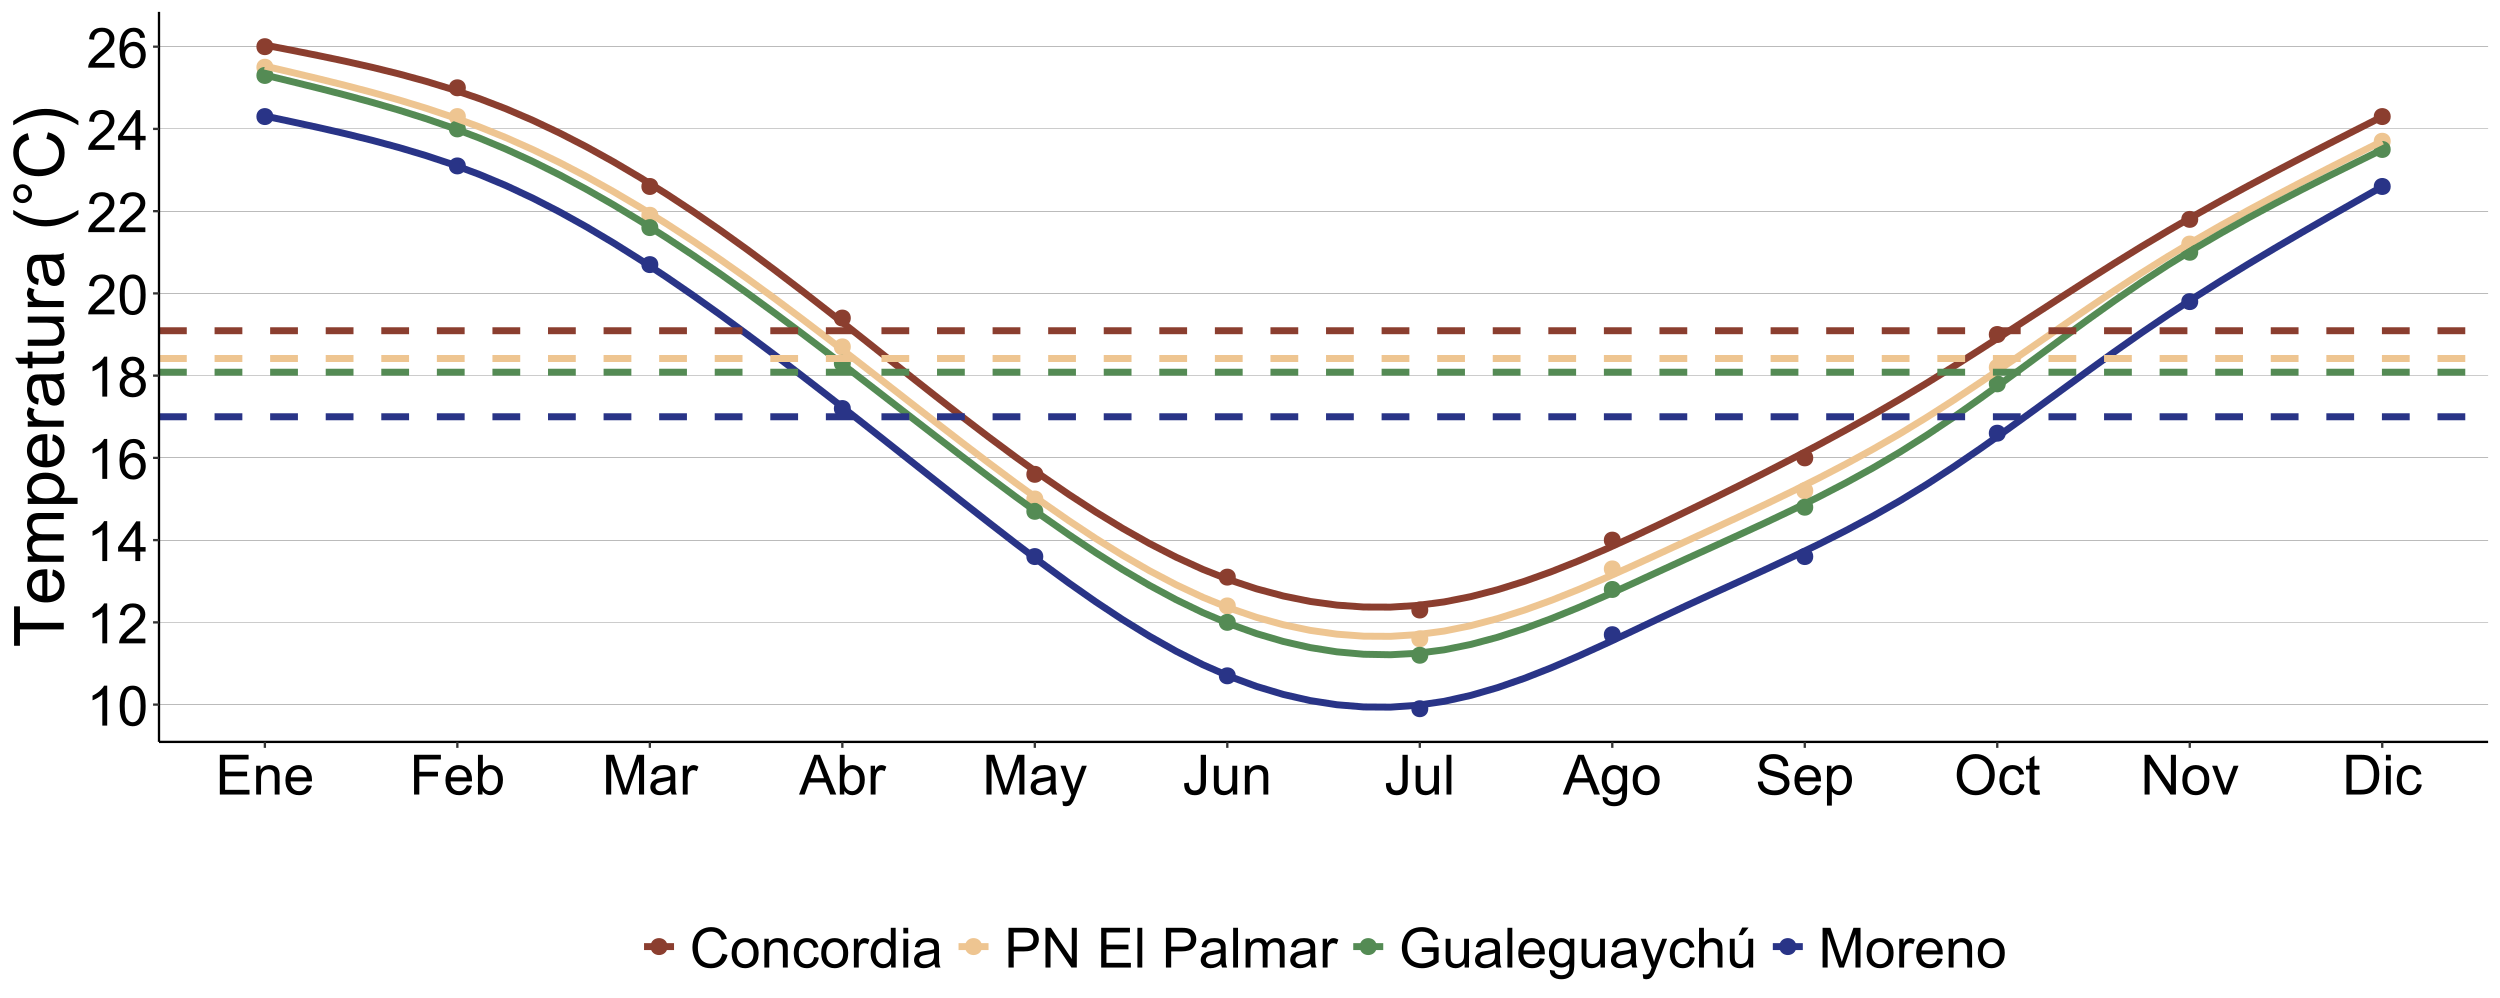<?xml version="1.0" encoding="UTF-8"?>
<svg xmlns="http://www.w3.org/2000/svg" xmlns:xlink="http://www.w3.org/1999/xlink" width="1152" height="460" viewBox="0 0 1152 460">
<defs>
<g>
<g id="glyph-0-0">
<path d="M 9.539 0 L 7.289 0 L 7.289 -14.336 C 6.746 -13.82 6.035 -13.305 5.156 -12.789 C 4.277 -12.27 3.488 -11.883 2.789 -11.625 L 2.789 -13.801 C 4.047 -14.391 5.145 -15.109 6.086 -15.949 C 7.027 -16.793 7.695 -17.609 8.086 -18.398 L 9.539 -18.398 Z M 9.539 0 "/>
</g>
<g id="glyph-0-1">
<path d="M 1.062 -9.039 C 1.062 -11.203 1.285 -12.949 1.73 -14.27 C 2.176 -15.59 2.84 -16.609 3.719 -17.324 C 4.598 -18.043 5.703 -18.398 7.039 -18.398 C 8.02 -18.398 8.883 -18.203 9.625 -17.805 C 10.367 -17.41 10.98 -16.84 11.461 -16.094 C 11.945 -15.348 12.324 -14.441 12.602 -13.367 C 12.875 -12.297 13.012 -10.855 13.012 -9.039 C 13.012 -6.887 12.793 -5.152 12.352 -3.832 C 11.91 -2.512 11.246 -1.488 10.367 -0.77 C 9.488 -0.047 8.379 0.312 7.039 0.312 C 5.27 0.312 3.883 -0.32 2.875 -1.586 C 1.668 -3.113 1.062 -5.598 1.062 -9.039 M 3.375 -9.039 C 3.375 -6.027 3.727 -4.027 4.43 -3.031 C 5.137 -2.035 6.004 -1.539 7.039 -1.539 C 8.07 -1.539 8.941 -2.039 9.645 -3.039 C 10.348 -4.039 10.699 -6.039 10.699 -9.039 C 10.699 -12.055 10.348 -14.059 9.645 -15.051 C 8.941 -16.043 8.062 -16.539 7.012 -16.539 C 5.98 -16.539 5.152 -16.102 4.539 -15.227 C 3.762 -14.109 3.375 -12.047 3.375 -9.039 Z M 3.375 -9.039 "/>
</g>
<g id="glyph-0-2">
<path d="M 12.887 -2.164 L 12.887 0 L 0.773 0 C 0.758 -0.543 0.848 -1.062 1.039 -1.562 C 1.348 -2.387 1.84 -3.199 2.52 -4 C 3.199 -4.801 4.18 -5.727 5.461 -6.773 C 7.453 -8.41 8.801 -9.703 9.5 -10.656 C 10.199 -11.609 10.551 -12.512 10.551 -13.363 C 10.551 -14.254 10.23 -15.008 9.594 -15.617 C 8.957 -16.23 8.125 -16.539 7.102 -16.539 C 6.016 -16.539 5.148 -16.211 4.5 -15.562 C 3.852 -14.914 3.52 -14.012 3.512 -12.863 L 1.199 -13.102 C 1.359 -14.824 1.953 -16.141 2.988 -17.043 C 4.02 -17.949 5.41 -18.398 7.148 -18.398 C 8.91 -18.398 10.301 -17.914 11.324 -16.938 C 12.352 -15.961 12.863 -14.754 12.863 -13.312 C 12.863 -12.578 12.711 -11.859 12.414 -11.148 C 12.113 -10.441 11.613 -9.695 10.918 -8.914 C 10.223 -8.129 9.066 -7.055 7.449 -5.688 C 6.102 -4.555 5.234 -3.785 4.852 -3.383 C 4.465 -2.977 4.148 -2.57 3.898 -2.164 Z M 12.887 -2.164 "/>
</g>
<g id="glyph-0-3">
<path d="M 8.273 0 L 8.273 -4.387 L 0.324 -4.387 L 0.324 -6.449 L 8.688 -18.324 L 10.523 -18.324 L 10.523 -6.449 L 13 -6.449 L 13 -4.387 L 10.523 -4.387 L 10.523 0 L 8.273 0 M 8.273 -6.449 L 8.273 -14.711 L 2.539 -6.449 Z M 8.273 -6.449 "/>
</g>
<g id="glyph-0-4">
<path d="M 12.738 -13.836 L 10.5 -13.664 C 10.301 -14.547 10.016 -15.188 9.648 -15.586 C 9.043 -16.23 8.293 -16.551 7.398 -16.551 C 6.684 -16.551 6.055 -16.352 5.512 -15.949 C 4.805 -15.434 4.246 -14.68 3.836 -13.688 C 3.43 -12.695 3.215 -11.285 3.199 -9.449 C 3.742 -10.273 4.402 -10.887 5.188 -11.289 C 5.973 -11.688 6.793 -11.887 7.648 -11.887 C 9.148 -11.887 10.426 -11.336 11.48 -10.23 C 12.535 -9.129 13.062 -7.699 13.062 -5.949 C 13.062 -4.801 12.816 -3.73 12.32 -2.742 C 11.824 -1.758 11.141 -1 10.273 -0.477 C 9.41 0.051 8.426 0.312 7.324 0.312 C 5.449 0.312 3.922 -0.379 2.738 -1.758 C 1.555 -3.137 0.961 -5.41 0.961 -8.574 C 0.961 -12.117 1.617 -14.691 2.926 -16.301 C 4.066 -17.699 5.605 -18.398 7.539 -18.398 C 8.98 -18.398 10.16 -17.996 11.082 -17.188 C 12.004 -16.379 12.555 -15.262 12.738 -13.836 M 3.551 -5.938 C 3.551 -5.164 3.715 -4.422 4.043 -3.711 C 4.371 -3.004 4.832 -2.465 5.426 -2.094 C 6.016 -1.723 6.637 -1.539 7.289 -1.539 C 8.238 -1.539 9.055 -1.922 9.738 -2.688 C 10.422 -3.453 10.762 -4.496 10.762 -5.812 C 10.762 -7.078 10.426 -8.078 9.75 -8.805 C 9.074 -9.535 8.227 -9.898 7.199 -9.898 C 6.184 -9.898 5.32 -9.535 4.613 -8.805 C 3.902 -8.078 3.551 -7.121 3.551 -5.938 Z M 3.551 -5.938 "/>
</g>
<g id="glyph-0-5">
<path d="M 4.523 -9.938 C 3.59 -10.277 2.898 -10.766 2.449 -11.398 C 2 -12.035 1.773 -12.793 1.773 -13.676 C 1.773 -15.008 2.254 -16.129 3.211 -17.039 C 4.172 -17.945 5.445 -18.398 7.039 -18.398 C 8.637 -18.398 9.926 -17.934 10.898 -17.008 C 11.875 -16.078 12.363 -14.945 12.363 -13.613 C 12.363 -12.762 12.141 -12.023 11.695 -11.395 C 11.246 -10.766 10.57 -10.277 9.664 -9.938 C 10.789 -9.57 11.645 -8.98 12.23 -8.164 C 12.82 -7.348 13.113 -6.371 13.113 -5.238 C 13.113 -3.672 12.559 -2.355 11.449 -1.289 C 10.34 -0.223 8.883 0.312 7.074 0.312 C 5.266 0.312 3.809 -0.223 2.699 -1.293 C 1.59 -2.363 1.039 -3.699 1.039 -5.301 C 1.039 -6.492 1.34 -7.488 1.945 -8.293 C 2.547 -9.098 3.41 -9.645 4.523 -9.938 M 4.074 -13.75 C 4.074 -12.883 4.355 -12.176 4.914 -11.625 C 5.473 -11.074 6.195 -10.801 7.086 -10.801 C 7.953 -10.801 8.664 -11.074 9.219 -11.617 C 9.773 -12.164 10.051 -12.832 10.051 -13.625 C 10.051 -14.449 9.766 -15.145 9.195 -15.707 C 8.621 -16.27 7.914 -16.551 7.062 -16.551 C 6.203 -16.551 5.492 -16.273 4.926 -15.727 C 4.359 -15.176 4.074 -14.516 4.074 -13.75 M 3.352 -5.289 C 3.352 -4.645 3.504 -4.023 3.805 -3.426 C 4.109 -2.824 4.562 -2.359 5.164 -2.031 C 5.762 -1.703 6.41 -1.539 7.102 -1.539 C 8.176 -1.539 9.062 -1.883 9.762 -2.574 C 10.461 -3.266 10.812 -4.145 10.812 -5.211 C 10.812 -6.297 10.453 -7.191 9.73 -7.898 C 9.012 -8.609 8.109 -8.961 7.023 -8.961 C 5.965 -8.961 5.09 -8.613 4.395 -7.914 C 3.699 -7.211 3.352 -6.336 3.352 -5.289 Z M 3.352 -5.289 "/>
</g>
<g id="glyph-0-6">
<path d="M 2.023 0 L 2.023 -18.324 L 15.273 -18.324 L 15.273 -16.164 L 4.449 -16.164 L 4.449 -10.551 L 14.586 -10.551 L 14.586 -8.398 L 4.449 -8.398 L 4.449 -2.164 L 15.699 -2.164 L 15.699 0 Z M 2.023 0 "/>
</g>
<g id="glyph-0-7">
<path d="M 1.688 0 L 1.688 -13.273 L 3.711 -13.273 L 3.711 -11.387 C 4.688 -12.848 6.098 -13.574 7.938 -13.574 C 8.738 -13.574 9.473 -13.43 10.145 -13.145 C 10.816 -12.855 11.316 -12.48 11.648 -12.012 C 11.984 -11.547 12.215 -10.992 12.352 -10.352 C 12.434 -9.934 12.477 -9.203 12.477 -8.164 L 12.477 0 L 10.227 0 L 10.227 -8.074 C 10.227 -8.992 10.137 -9.676 9.961 -10.133 C 9.789 -10.586 9.477 -10.949 9.031 -11.219 C 8.586 -11.488 8.062 -11.625 7.461 -11.625 C 6.504 -11.625 5.676 -11.32 4.98 -10.711 C 4.285 -10.105 3.938 -8.949 3.938 -7.25 L 3.938 0 Z M 1.688 0 "/>
</g>
<g id="glyph-0-8">
<path d="M 10.773 -4.273 L 13.102 -3.988 C 12.734 -2.629 12.055 -1.574 11.062 -0.824 C 10.07 -0.074 8.805 0.301 7.262 0.301 C 5.32 0.301 3.781 -0.297 2.645 -1.492 C 1.508 -2.691 0.938 -4.367 0.938 -6.523 C 0.938 -8.758 1.512 -10.492 2.664 -11.727 C 3.812 -12.957 5.305 -13.574 7.137 -13.574 C 8.914 -13.574 10.363 -12.973 11.488 -11.762 C 12.613 -10.555 13.176 -8.855 13.176 -6.664 C 13.176 -6.527 13.172 -6.328 13.164 -6.062 L 3.262 -6.062 C 3.348 -4.605 3.758 -3.488 4.5 -2.711 C 5.242 -1.938 6.168 -1.551 7.273 -1.551 C 8.102 -1.551 8.805 -1.766 9.387 -2.199 C 9.973 -2.633 10.434 -3.324 10.773 -4.273 M 3.387 -7.914 L 10.801 -7.914 C 10.699 -9.027 10.418 -9.867 9.949 -10.426 C 9.234 -11.293 8.305 -11.727 7.164 -11.727 C 6.129 -11.727 5.262 -11.379 4.555 -10.688 C 3.852 -9.996 3.461 -9.07 3.387 -7.914 Z M 3.387 -7.914 "/>
</g>
<g id="glyph-0-9">
<path d="M 2.102 0 L 2.102 -18.324 L 14.461 -18.324 L 14.461 -16.164 L 4.523 -16.164 L 4.523 -10.488 L 13.125 -10.488 L 13.125 -8.324 L 4.523 -8.324 L 4.523 0 Z M 2.102 0 "/>
</g>
<g id="glyph-0-10">
<path d="M 3.762 0 L 1.676 0 L 1.676 -18.324 L 3.926 -18.324 L 3.926 -11.789 C 4.875 -12.98 6.086 -13.574 7.562 -13.574 C 8.379 -13.574 9.152 -13.41 9.883 -13.082 C 10.609 -12.754 11.211 -12.289 11.68 -11.695 C 12.152 -11.098 12.52 -10.379 12.789 -9.539 C 13.055 -8.695 13.188 -7.797 13.188 -6.836 C 13.188 -4.562 12.625 -2.805 11.5 -1.562 C 10.375 -0.32 9.023 0.301 7.449 0.301 C 5.883 0.301 4.652 -0.355 3.762 -1.664 L 3.762 0 M 3.738 -6.738 C 3.738 -5.145 3.953 -3.996 4.387 -3.289 C 5.098 -2.129 6.055 -1.551 7.262 -1.551 C 8.246 -1.551 9.098 -1.977 9.812 -2.832 C 10.527 -3.684 10.887 -4.957 10.887 -6.648 C 10.887 -8.383 10.543 -9.664 9.855 -10.488 C 9.168 -11.312 8.336 -11.727 7.363 -11.727 C 6.379 -11.727 5.527 -11.297 4.812 -10.445 C 4.098 -9.59 3.738 -8.355 3.738 -6.738 Z M 3.738 -6.738 "/>
</g>
<g id="glyph-0-11">
<path d="M 1.898 0 L 1.898 -18.324 L 5.551 -18.324 L 9.887 -5.352 C 10.289 -4.141 10.578 -3.238 10.762 -2.637 C 10.973 -3.305 11.297 -4.285 11.738 -5.574 L 16.125 -18.324 L 19.387 -18.324 L 19.387 0 L 17.051 0 L 17.051 -15.336 L 11.727 0 L 9.539 0 L 4.238 -15.602 L 4.238 0 Z M 1.898 0 "/>
</g>
<g id="glyph-0-12">
<path d="M 10.352 -1.637 C 9.516 -0.93 8.715 -0.43 7.945 -0.137 C 7.172 0.152 6.348 0.301 5.461 0.301 C 4.004 0.301 2.883 -0.055 2.102 -0.77 C 1.316 -1.48 0.926 -2.391 0.926 -3.5 C 0.926 -4.148 1.074 -4.742 1.367 -5.281 C 1.664 -5.82 2.051 -6.25 2.531 -6.574 C 3.012 -6.898 3.551 -7.145 4.148 -7.312 C 4.59 -7.43 5.258 -7.543 6.148 -7.648 C 7.965 -7.867 9.305 -8.125 10.164 -8.426 C 10.172 -8.734 10.176 -8.93 10.176 -9.012 C 10.176 -9.93 9.961 -10.574 9.539 -10.949 C 8.961 -11.457 8.109 -11.711 6.977 -11.711 C 5.918 -11.711 5.137 -11.527 4.633 -11.156 C 4.129 -10.785 3.754 -10.129 3.512 -9.188 L 1.312 -9.488 C 1.512 -10.43 1.84 -11.191 2.301 -11.77 C 2.758 -12.348 3.422 -12.793 4.289 -13.105 C 5.152 -13.418 6.16 -13.574 7.301 -13.574 C 8.434 -13.574 9.355 -13.441 10.062 -13.176 C 10.77 -12.91 11.293 -12.574 11.625 -12.168 C 11.957 -11.766 12.191 -11.254 12.324 -10.637 C 12.398 -10.254 12.438 -9.562 12.438 -8.562 L 12.438 -5.562 C 12.438 -3.473 12.484 -2.148 12.582 -1.594 C 12.676 -1.039 12.867 -0.508 13.148 0 L 10.801 0 C 10.566 -0.465 10.418 -1.012 10.352 -1.637 M 10.164 -6.664 C 9.348 -6.328 8.121 -6.047 6.488 -5.812 C 5.562 -5.68 4.91 -5.527 4.523 -5.363 C 4.141 -5.195 3.848 -4.953 3.637 -4.633 C 3.43 -4.309 3.324 -3.953 3.324 -3.562 C 3.324 -2.961 3.551 -2.461 4.008 -2.062 C 4.461 -1.664 5.125 -1.461 6 -1.461 C 6.867 -1.461 7.637 -1.652 8.312 -2.031 C 8.988 -2.41 9.484 -2.93 9.801 -3.586 C 10.043 -4.098 10.164 -4.848 10.164 -5.836 Z M 10.164 -6.664 "/>
</g>
<g id="glyph-0-13">
<path d="M 1.664 0 L 1.664 -13.273 L 3.688 -13.273 L 3.688 -11.262 C 4.203 -12.203 4.68 -12.824 5.117 -13.125 C 5.555 -13.426 6.039 -13.574 6.562 -13.574 C 7.32 -13.574 8.09 -13.332 8.875 -12.852 L 8.102 -10.762 C 7.551 -11.086 7 -11.25 6.449 -11.25 C 5.957 -11.25 5.516 -11.102 5.125 -10.805 C 4.734 -10.512 4.453 -10.102 4.289 -9.574 C 4.039 -8.773 3.914 -7.898 3.914 -6.949 L 3.914 0 Z M 1.664 0 "/>
</g>
<g id="glyph-0-14">
<path d="M -0.039 0 L 7 -18.324 L 9.613 -18.324 L 17.113 0 L 14.352 0 L 12.211 -5.551 L 4.551 -5.551 L 2.539 0 L -0.039 0 M 5.25 -7.523 L 11.461 -7.523 L 9.551 -12.602 C 8.965 -14.141 8.535 -15.41 8.25 -16.398 C 8.016 -15.227 7.688 -14.059 7.262 -12.898 Z M 5.25 -7.523 "/>
</g>
<g id="glyph-0-15">
<path d="M 1.586 5.113 L 1.336 3 C 1.828 3.133 2.258 3.199 2.625 3.199 C 3.125 3.199 3.523 3.117 3.824 2.949 C 4.125 2.785 4.371 2.551 4.562 2.25 C 4.703 2.023 4.934 1.465 5.25 0.574 C 5.293 0.449 5.359 0.266 5.449 0.023 L 0.414 -13.273 L 2.836 -13.273 L 5.602 -5.586 C 5.957 -4.613 6.277 -3.586 6.562 -2.512 C 6.82 -3.547 7.129 -4.555 7.488 -5.539 L 10.324 -13.273 L 12.574 -13.273 L 7.523 0.227 C 6.984 1.684 6.562 2.688 6.262 3.238 C 5.863 3.98 5.402 4.523 4.887 4.867 C 4.371 5.215 3.754 5.387 3.039 5.387 C 2.605 5.387 2.121 5.297 1.586 5.113 Z M 1.586 5.113 "/>
</g>
<g id="glyph-0-16">
<path d="M 0.738 -5.199 L 2.926 -5.5 C 2.984 -4.102 3.246 -3.141 3.711 -2.625 C 4.18 -2.109 4.824 -1.852 5.648 -1.852 C 6.258 -1.852 6.785 -1.988 7.227 -2.27 C 7.668 -2.547 7.973 -2.926 8.137 -3.406 C 8.305 -3.887 8.387 -4.648 8.387 -5.699 L 8.387 -18.324 L 10.812 -18.324 L 10.812 -5.836 C 10.812 -4.305 10.629 -3.117 10.258 -2.273 C 9.887 -1.434 9.297 -0.793 8.492 -0.352 C 7.691 0.09 6.746 0.312 5.664 0.312 C 4.055 0.312 2.824 -0.148 1.969 -1.074 C 1.113 -2 0.703 -3.375 0.738 -5.199 Z M 0.738 -5.199 "/>
</g>
<g id="glyph-0-17">
<path d="M 10.387 0 L 10.387 -1.949 C 9.355 -0.449 7.949 0.301 6.176 0.301 C 5.391 0.301 4.66 0.148 3.98 -0.148 C 3.301 -0.449 2.797 -0.828 2.469 -1.281 C 2.141 -1.734 1.91 -2.293 1.773 -2.949 C 1.684 -3.391 1.637 -4.09 1.637 -5.051 L 1.637 -13.273 L 3.887 -13.273 L 3.887 -5.914 C 3.887 -4.738 3.934 -3.945 4.023 -3.539 C 4.168 -2.945 4.465 -2.48 4.926 -2.145 C 5.383 -1.805 5.949 -1.637 6.625 -1.637 C 7.301 -1.637 7.934 -1.809 8.523 -2.156 C 9.117 -2.504 9.535 -2.973 9.781 -3.57 C 10.027 -4.164 10.148 -5.027 10.148 -6.164 L 10.148 -13.273 L 12.398 -13.273 L 12.398 0 Z M 10.387 0 "/>
</g>
<g id="glyph-0-18">
<path d="M 1.637 0 L 1.637 -18.324 L 3.887 -18.324 L 3.887 0 Z M 1.637 0 "/>
</g>
<g id="glyph-0-19">
<path d="M 1.273 1.102 L 3.461 1.426 C 3.555 2.102 3.809 2.59 4.227 2.898 C 4.785 3.316 5.547 3.523 6.512 3.523 C 7.555 3.523 8.359 3.316 8.926 2.898 C 9.492 2.484 9.875 1.898 10.074 1.148 C 10.191 0.691 10.246 -0.27 10.238 -1.738 C 9.254 -0.578 8.027 0 6.562 0 C 4.738 0 3.324 -0.66 2.324 -1.977 C 1.324 -3.293 0.824 -4.871 0.824 -6.711 C 0.824 -7.98 1.055 -9.148 1.512 -10.219 C 1.973 -11.289 2.637 -12.117 3.508 -12.699 C 4.379 -13.285 5.398 -13.574 6.574 -13.574 C 8.141 -13.574 9.434 -12.941 10.449 -11.676 L 10.449 -13.273 L 12.523 -13.273 L 12.523 -1.801 C 12.523 0.266 12.316 1.73 11.895 2.594 C 11.473 3.457 10.805 4.137 9.895 4.637 C 8.98 5.137 7.859 5.387 6.523 5.387 C 4.941 5.387 3.664 5.031 2.688 4.32 C 1.711 3.605 1.242 2.535 1.273 1.102 M 3.137 -6.875 C 3.137 -5.133 3.484 -3.863 4.176 -3.062 C 4.867 -2.262 5.734 -1.863 6.773 -1.863 C 7.809 -1.863 8.676 -2.262 9.375 -3.055 C 10.074 -3.852 10.426 -5.102 10.426 -6.801 C 10.426 -8.426 10.066 -9.648 9.344 -10.477 C 8.621 -11.301 7.754 -11.711 6.738 -11.711 C 5.738 -11.711 4.887 -11.305 4.188 -10.492 C 3.488 -9.68 3.137 -8.477 3.137 -6.875 Z M 3.137 -6.875 "/>
</g>
<g id="glyph-0-20">
<path d="M 0.852 -6.637 C 0.852 -9.098 1.535 -10.918 2.898 -12.102 C 4.043 -13.082 5.434 -13.574 7.074 -13.574 C 8.898 -13.574 10.391 -12.977 11.551 -11.781 C 12.707 -10.586 13.289 -8.934 13.289 -6.824 C 13.289 -5.117 13.031 -3.773 12.52 -2.793 C 12.008 -1.816 11.262 -1.055 10.281 -0.512 C 9.301 0.027 8.234 0.301 7.074 0.301 C 5.215 0.301 3.715 -0.297 2.57 -1.488 C 1.422 -2.68 0.852 -4.395 0.852 -6.637 M 3.164 -6.637 C 3.164 -4.938 3.535 -3.664 4.273 -2.82 C 5.016 -1.973 5.949 -1.551 7.074 -1.551 C 8.191 -1.551 9.121 -1.977 9.863 -2.824 C 10.605 -3.676 10.977 -4.973 10.977 -6.711 C 10.977 -8.355 10.602 -9.598 9.855 -10.445 C 9.109 -11.289 8.184 -11.711 7.074 -11.711 C 5.949 -11.711 5.016 -11.293 4.273 -10.449 C 3.535 -9.609 3.164 -8.336 3.164 -6.637 Z M 3.164 -6.637 "/>
</g>
<g id="glyph-0-21">
<path d="M 1.148 -5.887 L 3.438 -6.086 C 3.547 -5.172 3.797 -4.418 4.195 -3.832 C 4.59 -3.242 5.203 -2.77 6.039 -2.406 C 6.871 -2.043 7.809 -1.863 8.852 -1.863 C 9.773 -1.863 10.59 -2 11.301 -2.273 C 12.008 -2.551 12.535 -2.926 12.883 -3.406 C 13.227 -3.887 13.398 -4.41 13.398 -4.977 C 13.398 -5.551 13.234 -6.051 12.898 -6.48 C 12.566 -6.91 12.016 -7.27 11.25 -7.562 C 10.758 -7.754 9.672 -8.051 7.988 -8.457 C 6.305 -8.859 5.125 -9.242 4.449 -9.602 C 3.574 -10.059 2.922 -10.629 2.492 -11.305 C 2.066 -11.984 1.852 -12.746 1.852 -13.586 C 1.852 -14.512 2.113 -15.379 2.637 -16.18 C 3.164 -16.984 3.93 -17.598 4.938 -18.012 C 5.945 -18.43 7.066 -18.637 8.301 -18.637 C 9.66 -18.637 10.855 -18.418 11.895 -17.98 C 12.93 -17.543 13.73 -16.898 14.289 -16.051 C 14.848 -15.199 15.145 -14.238 15.188 -13.164 L 12.863 -12.988 C 12.738 -14.145 12.316 -15.02 11.594 -15.613 C 10.871 -16.203 9.809 -16.5 8.398 -16.5 C 6.934 -16.5 5.863 -16.23 5.195 -15.695 C 4.523 -15.156 4.188 -14.508 4.188 -13.75 C 4.188 -13.09 4.426 -12.551 4.898 -12.125 C 5.367 -11.699 6.586 -11.266 8.555 -10.82 C 10.527 -10.371 11.879 -9.984 12.613 -9.648 C 13.68 -9.16 14.465 -8.535 14.977 -7.781 C 15.484 -7.027 15.738 -6.16 15.738 -5.176 C 15.738 -4.199 15.457 -3.281 14.898 -2.418 C 14.34 -1.555 13.539 -0.887 12.492 -0.406 C 11.449 0.074 10.27 0.312 8.961 0.312 C 7.305 0.312 5.914 0.07 4.793 -0.414 C 3.672 -0.895 2.793 -1.621 2.156 -2.594 C 1.52 -3.566 1.184 -4.664 1.148 -5.887 Z M 1.148 -5.887 "/>
</g>
<g id="glyph-0-22">
<path d="M 1.688 5.086 L 1.688 -13.273 L 3.738 -13.273 L 3.738 -11.551 C 4.223 -12.227 4.766 -12.73 5.375 -13.07 C 5.984 -13.406 6.723 -13.574 7.586 -13.574 C 8.723 -13.574 9.723 -13.285 10.586 -12.699 C 11.453 -12.117 12.109 -11.293 12.551 -10.23 C 12.992 -9.168 13.211 -8.004 13.211 -6.738 C 13.211 -5.379 12.969 -4.156 12.48 -3.07 C 11.992 -1.98 11.285 -1.148 10.355 -0.57 C 9.426 0.012 8.449 0.301 7.426 0.301 C 6.676 0.301 6.004 0.141 5.406 -0.176 C 4.809 -0.492 4.32 -0.891 3.938 -1.375 L 3.938 5.086 L 1.688 5.086 M 3.727 -6.562 C 3.727 -4.855 4.07 -3.59 4.762 -2.773 C 5.453 -1.957 6.293 -1.551 7.273 -1.551 C 8.273 -1.551 9.133 -1.973 9.844 -2.82 C 10.555 -3.664 10.914 -4.977 10.914 -6.75 C 10.914 -8.441 10.566 -9.707 9.867 -10.551 C 9.172 -11.391 8.34 -11.812 7.375 -11.812 C 6.418 -11.812 5.57 -11.363 4.832 -10.469 C 4.094 -9.574 3.727 -8.27 3.727 -6.562 Z M 3.727 -6.562 "/>
</g>
<g id="glyph-0-23">
<path d="M 1.238 -8.926 C 1.238 -11.965 2.055 -14.348 3.688 -16.07 C 5.32 -17.789 7.43 -18.648 10.012 -18.648 C 11.703 -18.648 13.23 -18.246 14.586 -17.438 C 15.945 -16.629 16.98 -15.504 17.695 -14.055 C 18.406 -12.609 18.762 -10.973 18.762 -9.137 C 18.762 -7.277 18.387 -5.617 17.637 -4.148 C 16.887 -2.684 15.824 -1.574 14.449 -0.82 C 13.074 -0.066 11.59 0.312 10 0.312 C 8.273 0.312 6.734 -0.105 5.375 -0.938 C 4.016 -1.77 2.988 -2.91 2.289 -4.352 C 1.586 -5.793 1.238 -7.316 1.238 -8.926 M 3.738 -8.887 C 3.738 -6.68 4.332 -4.941 5.52 -3.668 C 6.707 -2.398 8.195 -1.762 9.988 -1.762 C 11.812 -1.762 13.316 -2.402 14.492 -3.688 C 15.672 -4.973 16.262 -6.793 16.262 -9.148 C 16.262 -10.641 16.012 -11.945 15.508 -13.055 C 15.004 -14.168 14.266 -15.031 13.293 -15.645 C 12.324 -16.258 11.234 -16.562 10.023 -16.562 C 8.309 -16.562 6.832 -15.973 5.594 -14.793 C 4.355 -13.613 3.738 -11.645 3.738 -8.887 Z M 3.738 -8.887 "/>
</g>
<g id="glyph-0-24">
<path d="M 10.352 -4.863 L 12.562 -4.574 C 12.32 -3.051 11.703 -1.855 10.707 -0.992 C 9.711 -0.133 8.488 0.301 7.039 0.301 C 5.223 0.301 3.762 -0.293 2.656 -1.48 C 1.551 -2.668 1 -4.371 1 -6.586 C 1 -8.02 1.238 -9.273 1.711 -10.352 C 2.188 -11.426 2.91 -12.23 3.883 -12.77 C 4.852 -13.305 5.91 -13.574 7.051 -13.574 C 8.492 -13.574 9.672 -13.211 10.586 -12.48 C 11.504 -11.754 12.09 -10.715 12.352 -9.375 L 10.164 -9.039 C 9.953 -9.93 9.586 -10.602 9.055 -11.051 C 8.527 -11.5 7.887 -11.727 7.137 -11.727 C 6.004 -11.727 5.082 -11.32 4.375 -10.508 C 3.668 -9.695 3.312 -8.41 3.312 -6.648 C 3.312 -4.867 3.652 -3.57 4.336 -2.762 C 5.02 -1.953 5.914 -1.551 7.012 -1.551 C 7.895 -1.551 8.633 -1.82 9.227 -2.363 C 9.816 -2.902 10.191 -3.738 10.352 -4.863 Z M 10.352 -4.863 "/>
</g>
<g id="glyph-0-25">
<path d="M 6.602 -2.012 L 6.926 -0.023 C 6.293 0.109 5.727 0.176 5.227 0.176 C 4.41 0.176 3.773 0.047 3.324 -0.211 C 2.875 -0.473 2.559 -0.809 2.375 -1.23 C 2.191 -1.652 2.102 -2.539 2.102 -3.887 L 2.102 -11.523 L 0.449 -11.523 L 0.449 -13.273 L 2.102 -13.273 L 2.102 -16.562 L 4.336 -17.914 L 4.336 -13.273 L 6.602 -13.273 L 6.602 -11.523 L 4.336 -11.523 L 4.336 -3.762 C 4.336 -3.121 4.379 -2.707 4.457 -2.523 C 4.535 -2.34 4.664 -2.195 4.844 -2.086 C 5.023 -1.98 5.277 -1.926 5.613 -1.926 C 5.863 -1.926 6.191 -1.953 6.602 -2.012 Z M 6.602 -2.012 "/>
</g>
<g id="glyph-0-26">
<path d="M 1.949 0 L 1.949 -18.324 L 4.438 -18.324 L 14.062 -3.938 L 14.062 -18.324 L 16.387 -18.324 L 16.387 0 L 13.898 0 L 4.273 -14.398 L 4.273 0 Z M 1.949 0 "/>
</g>
<g id="glyph-0-27">
<path d="M 5.375 0 L 0.324 -13.273 L 2.699 -13.273 L 5.551 -5.324 C 5.859 -4.465 6.141 -3.574 6.398 -2.648 C 6.602 -3.352 6.879 -4.191 7.238 -5.176 L 10.188 -13.273 L 12.5 -13.273 L 7.477 0 Z M 5.375 0 "/>
</g>
<g id="glyph-0-28">
<path d="M 1.977 0 L 1.977 -18.324 L 8.289 -18.324 C 9.711 -18.324 10.801 -18.238 11.551 -18.062 C 12.602 -17.82 13.496 -17.383 14.238 -16.75 C 15.203 -15.934 15.926 -14.891 16.406 -13.617 C 16.887 -12.348 17.125 -10.895 17.125 -9.262 C 17.125 -7.871 16.961 -6.637 16.637 -5.562 C 16.312 -4.488 15.895 -3.598 15.387 -2.895 C 14.879 -2.191 14.324 -1.637 13.719 -1.23 C 13.113 -0.828 12.387 -0.52 11.531 -0.312 C 10.676 -0.105 9.695 0 8.586 0 L 1.977 0 M 4.398 -2.164 L 8.312 -2.164 C 9.52 -2.164 10.469 -2.273 11.156 -2.5 C 11.844 -2.727 12.391 -3.043 12.801 -3.449 C 13.375 -4.023 13.824 -4.797 14.145 -5.77 C 14.465 -6.738 14.625 -7.918 14.625 -9.301 C 14.625 -11.215 14.309 -12.691 13.68 -13.719 C 13.051 -14.746 12.289 -15.438 11.387 -15.789 C 10.738 -16.039 9.691 -16.164 8.25 -16.164 L 4.398 -16.164 Z M 4.398 -2.164 "/>
</g>
<g id="glyph-0-29">
<path d="M 1.699 -15.738 L 1.699 -18.324 L 3.949 -18.324 L 3.949 -15.738 L 1.699 -15.738 M 1.699 0 L 1.699 -13.273 L 3.949 -13.273 L 3.949 0 Z M 1.699 0 "/>
</g>
<g id="glyph-0-30">
<path d="M 15.051 -6.426 L 17.477 -5.812 C 16.965 -3.82 16.051 -2.301 14.73 -1.258 C 13.41 -0.211 11.797 0.312 9.887 0.312 C 7.914 0.312 6.305 -0.09 5.07 -0.895 C 3.832 -1.699 2.891 -2.863 2.242 -4.387 C 1.598 -5.914 1.273 -7.551 1.273 -9.301 C 1.273 -11.207 1.641 -12.871 2.367 -14.293 C 3.098 -15.715 4.137 -16.793 5.48 -17.531 C 6.828 -18.27 8.309 -18.637 9.926 -18.637 C 11.758 -18.637 13.301 -18.172 14.551 -17.238 C 15.801 -16.305 16.672 -14.992 17.164 -13.301 L 14.773 -12.738 C 14.352 -14.07 13.734 -15.043 12.926 -15.648 C 12.117 -16.258 11.102 -16.562 9.875 -16.562 C 8.465 -16.562 7.289 -16.227 6.344 -15.551 C 5.398 -14.875 4.734 -13.969 4.352 -12.832 C 3.965 -11.695 3.773 -10.52 3.773 -9.312 C 3.773 -7.754 4.004 -6.395 4.457 -5.23 C 4.91 -4.07 5.617 -3.199 6.574 -2.625 C 7.535 -2.051 8.57 -1.762 9.688 -1.762 C 11.047 -1.762 12.195 -2.152 13.137 -2.938 C 14.078 -3.723 14.715 -4.883 15.051 -6.426 Z M 15.051 -6.426 "/>
</g>
<g id="glyph-0-31">
<path d="M 10.301 0 L 10.301 -1.676 C 9.457 -0.359 8.223 0.301 6.586 0.301 C 5.527 0.301 4.555 0.008 3.668 -0.574 C 2.781 -1.16 2.094 -1.973 1.605 -3.02 C 1.117 -4.066 0.875 -5.266 0.875 -6.625 C 0.875 -7.949 1.098 -9.152 1.539 -10.23 C 1.98 -11.309 2.641 -12.137 3.523 -12.711 C 4.41 -13.289 5.395 -13.574 6.488 -13.574 C 7.289 -13.574 8 -13.406 8.625 -13.07 C 9.25 -12.73 9.758 -12.293 10.148 -11.75 L 10.148 -18.324 L 12.387 -18.324 L 12.387 0 L 10.301 0 M 3.188 -6.625 C 3.188 -4.926 3.547 -3.652 4.262 -2.812 C 4.98 -1.973 5.824 -1.551 6.801 -1.551 C 7.785 -1.551 8.617 -1.953 9.305 -2.758 C 9.992 -3.559 10.336 -4.789 10.336 -6.438 C 10.336 -8.254 9.988 -9.586 9.289 -10.438 C 8.586 -11.289 7.727 -11.711 6.699 -11.711 C 5.699 -11.711 4.863 -11.305 4.195 -10.488 C 3.523 -9.672 3.188 -8.383 3.188 -6.625 Z M 3.188 -6.625 "/>
</g>
<g id="glyph-0-32">
<path d="M 1.977 0 L 1.977 -18.324 L 8.887 -18.324 C 10.105 -18.324 11.035 -18.266 11.676 -18.148 C 12.574 -18 13.328 -17.715 13.938 -17.293 C 14.547 -16.871 15.035 -16.285 15.406 -15.523 C 15.777 -14.766 15.961 -13.934 15.961 -13.023 C 15.961 -11.465 15.465 -10.148 14.477 -9.07 C 13.484 -7.988 11.691 -7.449 9.102 -7.449 L 4.398 -7.449 L 4.398 0 L 1.977 0 M 4.398 -9.613 L 9.137 -9.613 C 10.703 -9.613 11.816 -9.902 12.477 -10.488 C 13.133 -11.07 13.461 -11.891 13.461 -12.949 C 13.461 -13.715 13.27 -14.371 12.883 -14.918 C 12.492 -15.465 11.984 -15.824 11.352 -16 C 10.941 -16.109 10.188 -16.164 9.086 -16.164 L 4.398 -16.164 Z M 4.398 -9.613 "/>
</g>
<g id="glyph-0-33">
</g>
<g id="glyph-0-34">
<path d="M 1.688 0 L 1.688 -13.273 L 3.699 -13.273 L 3.699 -11.414 C 4.117 -12.062 4.672 -12.586 5.363 -12.98 C 6.055 -13.379 6.84 -13.574 7.727 -13.574 C 8.707 -13.574 9.516 -13.371 10.145 -12.961 C 10.773 -12.555 11.215 -11.984 11.477 -11.25 C 12.523 -12.801 13.891 -13.574 15.574 -13.574 C 16.891 -13.574 17.902 -13.211 18.613 -12.48 C 19.32 -11.754 19.676 -10.629 19.676 -9.113 L 19.676 0 L 17.438 0 L 17.438 -8.363 C 17.438 -9.262 17.363 -9.91 17.219 -10.305 C 17.074 -10.703 16.809 -11.02 16.426 -11.262 C 16.043 -11.504 15.59 -11.625 15.074 -11.625 C 14.141 -11.625 13.367 -11.316 12.75 -10.695 C 12.133 -10.074 11.824 -9.078 11.824 -7.711 L 11.824 0 L 9.574 0 L 9.574 -8.625 C 9.574 -9.625 9.391 -10.375 9.023 -10.875 C 8.66 -11.375 8.059 -11.625 7.227 -11.625 C 6.59 -11.625 6.008 -11.457 5.469 -11.125 C 4.93 -10.793 4.543 -10.305 4.301 -9.664 C 4.059 -9.02 3.938 -8.098 3.938 -6.887 L 3.938 0 Z M 1.688 0 "/>
</g>
<g id="glyph-0-35">
<path d="M 10.551 -7.188 L 10.551 -9.336 L 18.312 -9.352 L 18.312 -2.551 C 17.121 -1.602 15.891 -0.887 14.625 -0.406 C 13.359 0.074 12.059 0.312 10.727 0.312 C 8.926 0.312 7.289 -0.074 5.82 -0.844 C 4.348 -1.613 3.238 -2.73 2.488 -4.188 C 1.738 -5.645 1.363 -7.273 1.363 -9.074 C 1.363 -10.859 1.734 -12.523 2.48 -14.07 C 3.227 -15.613 4.301 -16.762 5.699 -17.512 C 7.102 -18.262 8.711 -18.637 10.539 -18.637 C 11.863 -18.637 13.059 -18.422 14.133 -17.992 C 15.203 -17.566 16.043 -16.965 16.648 -16.199 C 17.258 -15.434 17.723 -14.434 18.039 -13.199 L 15.852 -12.602 C 15.574 -13.535 15.234 -14.266 14.824 -14.801 C 14.418 -15.332 13.832 -15.762 13.074 -16.082 C 12.316 -16.402 11.477 -16.562 10.551 -16.562 C 9.441 -16.562 8.484 -16.395 7.676 -16.055 C 6.867 -15.719 6.215 -15.273 5.719 -14.727 C 5.223 -14.176 4.836 -13.57 4.562 -12.914 C 4.098 -11.777 3.863 -10.551 3.863 -9.227 C 3.863 -7.59 4.145 -6.227 4.707 -5.125 C 5.27 -4.023 6.086 -3.207 7.164 -2.676 C 8.238 -2.141 9.379 -1.875 10.586 -1.875 C 11.637 -1.875 12.664 -2.078 13.664 -2.48 C 14.664 -2.887 15.422 -3.316 15.938 -3.773 L 15.938 -7.188 Z M 10.551 -7.188 "/>
</g>
<g id="glyph-0-36">
<path d="M 1.688 0 L 1.688 -18.324 L 3.938 -18.324 L 3.938 -11.75 C 4.988 -12.965 6.312 -13.574 7.914 -13.574 C 8.895 -13.574 9.75 -13.383 10.477 -12.992 C 11.199 -12.605 11.719 -12.07 12.031 -11.387 C 12.344 -10.703 12.5 -9.711 12.5 -8.414 L 12.5 0 L 10.25 0 L 10.25 -8.414 C 10.25 -9.539 10.008 -10.355 9.52 -10.867 C 9.031 -11.383 8.34 -11.637 7.449 -11.637 C 6.785 -11.637 6.156 -11.465 5.57 -11.117 C 4.98 -10.773 4.562 -10.305 4.312 -9.711 C 4.062 -9.121 3.938 -8.305 3.938 -7.262 L 3.938 0 Z M 1.688 0 "/>
</g>
<g id="glyph-0-37">
<path d="M 10.387 0 L 10.387 -1.949 C 9.355 -0.449 7.949 0.301 6.176 0.301 C 5.391 0.301 4.66 0.148 3.98 -0.148 C 3.301 -0.449 2.797 -0.828 2.469 -1.281 C 2.141 -1.734 1.91 -2.293 1.773 -2.949 C 1.684 -3.391 1.637 -4.09 1.637 -5.051 L 1.637 -13.273 L 3.887 -13.273 L 3.887 -5.914 C 3.887 -4.738 3.934 -3.945 4.023 -3.539 C 4.168 -2.945 4.465 -2.48 4.926 -2.145 C 5.383 -1.805 5.949 -1.637 6.625 -1.637 C 7.301 -1.637 7.934 -1.809 8.523 -2.156 C 9.117 -2.504 9.535 -2.973 9.781 -3.57 C 10.027 -4.164 10.148 -5.027 10.148 -6.164 L 10.148 -13.273 L 12.398 -13.273 L 12.398 0 L 10.387 0 M 5.664 -14.926 L 7.324 -18.426 L 10.273 -18.426 L 7.523 -14.926 Z M 5.664 -14.926 "/>
</g>
<g id="glyph-1-0">
<path d="M 0 -8.297 L -20.203 -8.297 L -20.203 -0.75 L -22.906 -0.75 L -22.906 -18.906 L -20.203 -18.906 L -20.203 -11.328 L 0 -11.328 Z M 0 -8.297 "/>
</g>
<g id="glyph-1-1">
<path d="M -5.344 -13.469 L -4.984 -16.375 C -3.285 -15.918 -1.969 -15.066 -1.031 -13.828 C -0.094 -12.59 0.375 -11.004 0.375 -9.078 C 0.375 -6.652 -0.371 -4.727 -1.867 -3.305 C -3.363 -1.883 -5.457 -1.172 -8.156 -1.172 C -10.949 -1.172 -13.113 -1.891 -14.656 -3.328 C -16.199 -4.766 -16.969 -6.629 -16.969 -8.922 C -16.969 -11.141 -16.215 -12.953 -14.703 -14.359 C -13.191 -15.766 -11.066 -16.469 -8.328 -16.469 C -8.16 -16.469 -7.91 -16.465 -7.578 -16.453 L -7.578 -4.078 C -5.754 -4.184 -4.359 -4.699 -3.391 -5.625 C -2.422 -6.551 -1.938 -7.707 -1.938 -9.094 C -1.938 -10.125 -2.207 -11.004 -2.75 -11.734 C -3.293 -12.465 -4.156 -13.043 -5.344 -13.469 M -9.891 -4.234 L -9.891 -13.5 C -11.285 -13.375 -12.332 -13.02 -13.031 -12.438 C -14.113 -11.543 -14.656 -10.379 -14.656 -8.953 C -14.656 -7.66 -14.223 -6.574 -13.359 -5.695 C -12.496 -4.816 -11.34 -4.328 -9.891 -4.234 Z M -9.891 -4.234 "/>
</g>
<g id="glyph-1-2">
<path d="M 0 -2.109 L -16.594 -2.109 L -16.594 -4.625 L -14.266 -4.625 C -15.078 -5.145 -15.73 -5.84 -16.227 -6.703 C -16.723 -7.566 -16.969 -8.551 -16.969 -9.656 C -16.969 -10.887 -16.715 -11.895 -16.203 -12.68 C -15.691 -13.465 -14.98 -14.02 -14.062 -14.344 C -16 -15.656 -16.969 -17.363 -16.969 -19.469 C -16.969 -21.113 -16.512 -22.379 -15.602 -23.266 C -14.691 -24.152 -13.285 -24.594 -11.391 -24.594 L 0 -24.594 L 0 -21.797 L -10.453 -21.797 C -11.578 -21.797 -12.387 -21.707 -12.883 -21.523 C -13.379 -21.34 -13.777 -21.012 -14.078 -20.531 C -14.379 -20.051 -14.531 -19.488 -14.531 -18.844 C -14.531 -17.676 -14.145 -16.707 -13.367 -15.938 C -12.59 -15.168 -11.348 -14.781 -9.641 -14.781 L 0 -14.781 L 0 -11.969 L -10.781 -11.969 C -12.031 -11.969 -12.969 -11.738 -13.594 -11.281 C -14.219 -10.824 -14.531 -10.074 -14.531 -9.031 C -14.531 -8.238 -14.324 -7.508 -13.906 -6.836 C -13.488 -6.164 -12.879 -5.676 -12.078 -5.375 C -11.277 -5.074 -10.121 -4.922 -8.609 -4.922 L 0 -4.922 Z M 0 -2.109 "/>
</g>
<g id="glyph-1-3">
<path d="M 6.359 -2.109 L -16.594 -2.109 L -16.594 -4.672 L -14.438 -4.672 C -15.281 -5.277 -15.914 -5.957 -16.336 -6.719 C -16.758 -7.48 -16.969 -8.402 -16.969 -9.484 C -16.969 -10.902 -16.605 -12.152 -15.875 -13.234 C -15.145 -14.316 -14.117 -15.137 -12.789 -15.688 C -11.461 -16.238 -10.004 -16.516 -8.422 -16.516 C -6.723 -16.516 -5.195 -16.211 -3.836 -15.602 C -2.477 -14.992 -1.434 -14.105 -0.711 -12.945 C 0.012 -11.785 0.375 -10.562 0.375 -9.281 C 0.375 -8.344 0.176 -7.504 -0.219 -6.758 C -0.613 -6.012 -1.113 -5.402 -1.719 -4.922 L 6.359 -4.922 L 6.359 -2.109 M -8.203 -4.656 C -6.066 -4.656 -4.488 -5.09 -3.469 -5.953 C -2.449 -6.816 -1.938 -7.863 -1.938 -9.094 C -1.938 -10.344 -2.465 -11.414 -3.523 -12.305 C -4.582 -13.195 -6.219 -13.641 -8.438 -13.641 C -10.551 -13.641 -12.137 -13.207 -13.188 -12.336 C -14.238 -11.465 -14.766 -10.426 -14.766 -9.219 C -14.766 -8.02 -14.207 -6.961 -13.086 -6.039 C -11.965 -5.117 -10.34 -4.656 -8.203 -4.656 Z M -8.203 -4.656 "/>
</g>
<g id="glyph-1-4">
<path d="M 0 -2.078 L -16.594 -2.078 L -16.594 -4.609 L -14.078 -4.609 C -15.254 -5.254 -16.031 -5.852 -16.406 -6.398 C -16.781 -6.945 -16.969 -7.547 -16.969 -8.203 C -16.969 -9.152 -16.668 -10.113 -16.062 -11.094 L -13.453 -10.125 C -13.859 -9.438 -14.062 -8.75 -14.062 -8.062 C -14.062 -7.449 -13.879 -6.895 -13.508 -6.406 C -13.137 -5.918 -12.625 -5.566 -11.969 -5.359 C -10.969 -5.047 -9.875 -4.891 -8.688 -4.891 L 0 -4.891 Z M 0 -2.078 "/>
</g>
<g id="glyph-1-5">
<path d="M -2.047 -12.938 C -1.16 -11.895 -0.535 -10.895 -0.172 -9.93 C 0.191 -8.965 0.375 -7.934 0.375 -6.828 C 0.375 -5.004 -0.07 -3.605 -0.961 -2.625 C -1.852 -1.645 -2.988 -1.156 -4.375 -1.156 C -5.188 -1.156 -5.93 -1.34 -6.602 -1.711 C -7.273 -2.082 -7.812 -2.566 -8.219 -3.164 C -8.625 -3.762 -8.934 -4.438 -9.141 -5.188 C -9.285 -5.738 -9.426 -6.574 -9.562 -7.688 C -9.832 -9.957 -10.156 -11.629 -10.531 -12.703 C -10.918 -12.715 -11.16 -12.719 -11.266 -12.719 C -12.41 -12.719 -13.219 -12.453 -13.688 -11.922 C -14.324 -11.203 -14.641 -10.137 -14.641 -8.719 C -14.641 -7.395 -14.41 -6.418 -13.945 -5.789 C -13.48 -5.16 -12.66 -4.691 -11.484 -4.391 L -11.859 -1.641 C -13.035 -1.891 -13.988 -2.301 -14.711 -2.875 C -15.434 -3.449 -15.992 -4.277 -16.383 -5.359 C -16.773 -6.441 -16.969 -7.699 -16.969 -9.125 C -16.969 -10.543 -16.801 -11.691 -16.469 -12.578 C -16.137 -13.465 -15.715 -14.113 -15.211 -14.531 C -14.707 -14.949 -14.066 -15.238 -13.297 -15.406 C -12.816 -15.5 -11.953 -15.547 -10.703 -15.547 L -6.953 -15.547 C -4.34 -15.547 -2.684 -15.605 -1.992 -15.727 C -1.301 -15.848 -0.637 -16.082 0 -16.438 L 0 -13.5 C -0.582 -13.207 -1.266 -13.02 -2.047 -12.938 M -8.328 -12.703 C -7.91 -11.684 -7.559 -10.152 -7.266 -8.109 C -7.098 -6.953 -6.91 -6.137 -6.703 -5.656 C -6.496 -5.176 -6.191 -4.809 -5.789 -4.547 C -5.387 -4.285 -4.941 -4.156 -4.453 -4.156 C -3.703 -4.156 -3.078 -4.441 -2.578 -5.008 C -2.078 -5.574 -1.828 -6.406 -1.828 -7.5 C -1.828 -8.582 -2.066 -9.547 -2.539 -10.391 C -3.012 -11.234 -3.66 -11.855 -4.484 -12.25 C -5.121 -12.551 -6.059 -12.703 -7.297 -12.703 Z M -8.328 -12.703 "/>
</g>
<g id="glyph-1-6">
<path d="M -2.516 -8.25 L -0.031 -8.656 C 0.137 -7.863 0.219 -7.156 0.219 -6.531 C 0.219 -5.512 0.059 -4.719 -0.266 -4.156 C -0.59 -3.594 -1.012 -3.199 -1.539 -2.969 C -2.066 -2.738 -3.172 -2.625 -4.859 -2.625 L -14.406 -2.625 L -14.406 -0.562 L -16.594 -0.562 L -16.594 -2.625 L -20.703 -2.625 L -22.391 -5.422 L -16.594 -5.422 L -16.594 -8.25 L -14.406 -8.25 L -14.406 -5.422 L -4.703 -5.422 C -3.902 -5.422 -3.387 -5.473 -3.156 -5.57 C -2.926 -5.668 -2.746 -5.832 -2.609 -6.055 C -2.473 -6.277 -2.406 -6.598 -2.406 -7.016 C -2.406 -7.328 -2.441 -7.738 -2.516 -8.25 Z M -2.516 -8.25 "/>
</g>
<g id="glyph-1-7">
<path d="M 0 -12.984 L -2.438 -12.984 C -0.562 -11.691 0.375 -9.938 0.375 -7.719 C 0.375 -6.738 0.188 -5.824 -0.188 -4.977 C -0.562 -4.129 -1.035 -3.496 -1.602 -3.086 C -2.168 -2.676 -2.863 -2.387 -3.688 -2.219 C -4.238 -2.105 -5.113 -2.047 -6.312 -2.047 L -16.594 -2.047 L -16.594 -4.859 L -7.391 -4.859 C -5.922 -4.859 -4.934 -4.918 -4.422 -5.031 C -3.684 -5.207 -3.102 -5.582 -2.68 -6.156 C -2.258 -6.73 -2.047 -7.438 -2.047 -8.281 C -2.047 -9.125 -2.262 -9.918 -2.695 -10.656 C -3.129 -11.395 -3.715 -11.918 -4.461 -12.227 C -5.207 -12.535 -6.285 -12.688 -7.703 -12.688 L -16.594 -12.688 L -16.594 -15.5 L 0 -15.5 Z M 0 -12.984 "/>
</g>
<g id="glyph-1-8">
</g>
<g id="glyph-1-9">
<path d="M 6.734 -7.484 C 4.777 -5.934 2.484 -4.621 -0.141 -3.547 C -2.766 -2.473 -5.484 -1.938 -8.297 -1.938 C -10.777 -1.938 -13.152 -2.34 -15.422 -3.141 C -18.059 -4.078 -20.684 -5.527 -23.297 -7.484 L -23.297 -9.5 C -21.129 -8.238 -19.582 -7.406 -18.656 -7 C -17.219 -6.363 -15.719 -5.863 -14.156 -5.5 C -12.207 -5.051 -10.25 -4.828 -8.281 -4.828 C -3.27 -4.828 1.734 -6.387 6.734 -9.5 Z M 6.734 -7.484 "/>
</g>
<g id="glyph-1-10">
<path d="M -18.969 -2 C -20.168 -2 -21.188 -2.426 -22.031 -3.273 C -22.875 -4.121 -23.297 -5.141 -23.297 -6.328 C -23.297 -7.535 -22.875 -8.562 -22.031 -9.406 C -21.188 -10.25 -20.168 -10.672 -18.969 -10.672 C -17.77 -10.672 -16.746 -10.246 -15.898 -9.398 C -15.051 -8.551 -14.625 -7.527 -14.625 -6.328 C -14.625 -5.141 -15.047 -4.121 -15.891 -3.273 C -16.734 -2.426 -17.762 -2 -18.969 -2 M -18.969 -3.703 C -18.238 -3.703 -17.617 -3.961 -17.102 -4.477 C -16.586 -4.992 -16.328 -5.613 -16.328 -6.344 C -16.328 -7.062 -16.586 -7.68 -17.102 -8.195 C -17.617 -8.711 -18.238 -8.969 -18.969 -8.969 C -19.699 -8.969 -20.32 -8.711 -20.836 -8.195 C -21.352 -7.68 -21.609 -7.062 -21.609 -6.344 C -21.609 -5.613 -21.352 -4.992 -20.836 -4.477 C -20.32 -3.961 -19.699 -3.703 -18.969 -3.703 Z M -18.969 -3.703 "/>
</g>
<g id="glyph-1-11">
<path d="M -8.031 -18.812 L -7.266 -21.844 C -4.777 -21.207 -2.879 -20.066 -1.57 -18.414 C -0.262 -16.762 0.391 -14.746 0.391 -12.359 C 0.391 -9.891 -0.113 -7.883 -1.117 -6.336 C -2.121 -4.789 -3.578 -3.613 -5.484 -2.805 C -7.391 -1.996 -9.438 -1.594 -11.625 -1.594 C -14.012 -1.594 -16.09 -2.051 -17.867 -2.961 C -19.645 -3.871 -20.992 -5.168 -21.914 -6.852 C -22.836 -8.535 -23.297 -10.387 -23.297 -12.406 C -23.297 -14.699 -22.715 -16.625 -21.547 -18.188 C -20.379 -19.75 -18.738 -20.84 -16.625 -21.453 L -15.922 -18.469 C -17.59 -17.938 -18.801 -17.168 -19.562 -16.156 C -20.324 -15.145 -20.703 -13.875 -20.703 -12.344 C -20.703 -10.582 -20.281 -9.113 -19.438 -7.93 C -18.594 -6.746 -17.461 -5.918 -16.039 -5.438 C -14.617 -4.957 -13.152 -4.719 -11.641 -4.719 C -9.691 -4.719 -7.992 -5.004 -6.539 -5.57 C -5.086 -6.137 -4 -7.02 -3.281 -8.219 C -2.562 -9.418 -2.203 -10.715 -2.203 -12.109 C -2.203 -13.809 -2.691 -15.246 -3.672 -16.422 C -4.652 -17.598 -6.105 -18.395 -8.031 -18.812 Z M -8.031 -18.812 "/>
</g>
<g id="glyph-1-12">
<path d="M 6.734 -3.953 L 6.734 -1.938 C 1.734 -5.051 -3.27 -6.609 -8.281 -6.609 C -10.238 -6.609 -12.184 -6.387 -14.109 -5.938 C -15.672 -5.582 -17.172 -5.09 -18.609 -4.453 C -19.547 -4.047 -21.109 -3.207 -23.297 -1.938 L -23.297 -3.953 C -20.684 -5.91 -18.059 -7.359 -15.422 -8.297 C -13.152 -9.098 -10.777 -9.5 -8.297 -9.5 C -5.484 -9.5 -2.766 -8.961 -0.141 -7.883 C 2.484 -6.805 4.777 -5.496 6.734 -3.953 Z M 6.734 -3.953 "/>
</g>
</g>
<clipPath id="clip-0">
<path clip-rule="nonzero" d="M 73.266 5.48 L 1146.52 5.48 L 1146.52 341.867 L 73.266 341.867 Z M 73.266 5.48 "/>
</clipPath>
<clipPath id="clip-1">
<path clip-rule="nonzero" d="M 73.266 324 L 1146.52 324 L 1146.52 325 L 73.266 325 Z M 73.266 324 "/>
</clipPath>
<clipPath id="clip-2">
<path clip-rule="nonzero" d="M 73.266 286 L 1146.52 286 L 1146.52 287 L 73.266 287 Z M 73.266 286 "/>
</clipPath>
<clipPath id="clip-3">
<path clip-rule="nonzero" d="M 73.266 248 L 1146.52 248 L 1146.52 249 L 73.266 249 Z M 73.266 248 "/>
</clipPath>
<clipPath id="clip-4">
<path clip-rule="nonzero" d="M 73.266 210 L 1146.52 210 L 1146.52 212 L 73.266 212 Z M 73.266 210 "/>
</clipPath>
<clipPath id="clip-5">
<path clip-rule="nonzero" d="M 73.266 173 L 1146.52 173 L 1146.52 174 L 73.266 174 Z M 73.266 173 "/>
</clipPath>
<clipPath id="clip-6">
<path clip-rule="nonzero" d="M 73.266 135 L 1146.52 135 L 1146.52 136 L 73.266 136 Z M 73.266 135 "/>
</clipPath>
<clipPath id="clip-7">
<path clip-rule="nonzero" d="M 73.266 97 L 1146.52 97 L 1146.52 98 L 73.266 98 Z M 73.266 97 "/>
</clipPath>
<clipPath id="clip-8">
<path clip-rule="nonzero" d="M 73.266 59 L 1146.52 59 L 1146.52 60 L 73.266 60 Z M 73.266 59 "/>
</clipPath>
<clipPath id="clip-9">
<path clip-rule="nonzero" d="M 73.266 21 L 1146.52 21 L 1146.52 22 L 73.266 22 Z M 73.266 21 "/>
</clipPath>
<clipPath id="clip-10">
<path clip-rule="nonzero" d="M 73.266 150 L 1146.52 150 L 1146.52 155 L 73.266 155 Z M 73.266 150 "/>
</clipPath>
<clipPath id="clip-11">
<path clip-rule="nonzero" d="M 73.266 163 L 1146.52 163 L 1146.52 167 L 73.266 167 Z M 73.266 163 "/>
</clipPath>
<clipPath id="clip-12">
<path clip-rule="nonzero" d="M 73.266 169 L 1146.52 169 L 1146.52 174 L 73.266 174 Z M 73.266 169 "/>
</clipPath>
<clipPath id="clip-13">
<path clip-rule="nonzero" d="M 73.266 190 L 1146.52 190 L 1146.52 194 L 73.266 194 Z M 73.266 190 "/>
</clipPath>
</defs>
<rect x="-115.2" y="-46" width="1382.4" height="552" fill="rgb(100%, 100%, 100%)" fill-opacity="1"/>
<rect x="-115.2" y="-46" width="1382.4" height="552" fill="rgb(100%, 100%, 100%)" fill-opacity="1"/>
<path fill="none" stroke-width="1.067" stroke-linecap="round" stroke-linejoin="round" stroke="rgb(100%, 100%, 100%)" stroke-opacity="1" stroke-miterlimit="10" d="M 0 460 L 1152 460 L 1152 0 L 0 0 Z M 0 460 "/>
<g clip-path="url(#clip-0)">
<path fill-rule="nonzero" fill="rgb(100%, 100%, 100%)" fill-opacity="1" d="M 73.266 341.867 L 1146.52 341.867 L 1146.52 5.48 L 73.266 5.48 Z M 73.266 341.867 "/>
</g>
<g clip-path="url(#clip-1)">
<path fill="none" stroke-width="0.107" stroke-linecap="butt" stroke-linejoin="round" stroke="rgb(0%, 0%, 0%)" stroke-opacity="1" stroke-miterlimit="10" d="M 73.266 324.68 L 1146.52 324.68 "/>
</g>
<g clip-path="url(#clip-2)">
<path fill="none" stroke-width="0.107" stroke-linecap="butt" stroke-linejoin="round" stroke="rgb(0%, 0%, 0%)" stroke-opacity="1" stroke-miterlimit="10" d="M 73.266 286.785 L 1146.52 286.785 "/>
</g>
<g clip-path="url(#clip-3)">
<path fill="none" stroke-width="0.107" stroke-linecap="butt" stroke-linejoin="round" stroke="rgb(0%, 0%, 0%)" stroke-opacity="1" stroke-miterlimit="10" d="M 73.266 248.887 L 1146.52 248.887 "/>
</g>
<g clip-path="url(#clip-4)">
<path fill="none" stroke-width="0.107" stroke-linecap="butt" stroke-linejoin="round" stroke="rgb(0%, 0%, 0%)" stroke-opacity="1" stroke-miterlimit="10" d="M 73.266 210.988 L 1146.52 210.988 "/>
</g>
<g clip-path="url(#clip-5)">
<path fill="none" stroke-width="0.107" stroke-linecap="butt" stroke-linejoin="round" stroke="rgb(0%, 0%, 0%)" stroke-opacity="1" stroke-miterlimit="10" d="M 73.266 173.094 L 1146.52 173.094 "/>
</g>
<g clip-path="url(#clip-6)">
<path fill="none" stroke-width="0.107" stroke-linecap="butt" stroke-linejoin="round" stroke="rgb(0%, 0%, 0%)" stroke-opacity="1" stroke-miterlimit="10" d="M 73.266 135.195 L 1146.52 135.195 "/>
</g>
<g clip-path="url(#clip-7)">
<path fill="none" stroke-width="0.107" stroke-linecap="butt" stroke-linejoin="round" stroke="rgb(0%, 0%, 0%)" stroke-opacity="1" stroke-miterlimit="10" d="M 73.266 97.297 L 1146.52 97.297 "/>
</g>
<g clip-path="url(#clip-8)">
<path fill="none" stroke-width="0.107" stroke-linecap="butt" stroke-linejoin="round" stroke="rgb(0%, 0%, 0%)" stroke-opacity="1" stroke-miterlimit="10" d="M 73.266 59.402 L 1146.52 59.402 "/>
</g>
<g clip-path="url(#clip-9)">
<path fill="none" stroke-width="0.107" stroke-linecap="butt" stroke-linejoin="round" stroke="rgb(0%, 0%, 0%)" stroke-opacity="1" stroke-miterlimit="10" d="M 73.266 21.504 L 1146.52 21.504 "/>
</g>
<path fill-rule="nonzero" fill="rgb(54.51%, 24.314%, 18.431%)" fill-opacity="1" stroke-width="0.709" stroke-linecap="round" stroke-linejoin="round" stroke="rgb(54.51%, 24.314%, 18.431%)" stroke-opacity="1" stroke-miterlimit="10" d="M 125.605 21.504 C 125.605 26.246 118.496 26.246 118.496 21.504 C 118.496 16.766 125.605 16.766 125.605 21.504 "/>
<path fill-rule="nonzero" fill="rgb(54.51%, 24.314%, 18.431%)" fill-opacity="1" stroke-width="0.709" stroke-linecap="round" stroke-linejoin="round" stroke="rgb(54.51%, 24.314%, 18.431%)" stroke-opacity="1" stroke-miterlimit="10" d="M 214.305 40.453 C 214.305 45.195 207.195 45.195 207.195 40.453 C 207.195 35.715 214.305 35.715 214.305 40.453 "/>
<path fill-rule="nonzero" fill="rgb(54.51%, 24.314%, 18.431%)" fill-opacity="1" stroke-width="0.709" stroke-linecap="round" stroke-linejoin="round" stroke="rgb(54.51%, 24.314%, 18.431%)" stroke-opacity="1" stroke-miterlimit="10" d="M 303.004 85.93 C 303.004 90.672 295.895 90.672 295.895 85.93 C 295.895 81.188 303.004 81.188 303.004 85.93 "/>
<path fill-rule="nonzero" fill="rgb(54.51%, 24.314%, 18.431%)" fill-opacity="1" stroke-width="0.709" stroke-linecap="round" stroke-linejoin="round" stroke="rgb(54.51%, 24.314%, 18.431%)" stroke-opacity="1" stroke-miterlimit="10" d="M 391.703 146.566 C 391.703 151.305 384.59 151.305 384.59 146.566 C 384.59 141.824 391.703 141.824 391.703 146.566 "/>
<path fill-rule="nonzero" fill="rgb(54.51%, 24.314%, 18.431%)" fill-opacity="1" stroke-width="0.709" stroke-linecap="round" stroke-linejoin="round" stroke="rgb(54.51%, 24.314%, 18.431%)" stroke-opacity="1" stroke-miterlimit="10" d="M 480.402 218.57 C 480.402 223.309 473.289 223.309 473.289 218.57 C 473.289 213.828 480.402 213.828 480.402 218.57 "/>
<path fill-rule="nonzero" fill="rgb(54.51%, 24.314%, 18.431%)" fill-opacity="1" stroke-width="0.709" stroke-linecap="round" stroke-linejoin="round" stroke="rgb(54.51%, 24.314%, 18.431%)" stroke-opacity="1" stroke-miterlimit="10" d="M 569.098 265.941 C 569.098 270.68 561.988 270.68 561.988 265.941 C 561.988 261.199 569.098 261.199 569.098 265.941 "/>
<path fill-rule="nonzero" fill="rgb(54.51%, 24.314%, 18.431%)" fill-opacity="1" stroke-width="0.709" stroke-linecap="round" stroke-linejoin="round" stroke="rgb(54.51%, 24.314%, 18.431%)" stroke-opacity="1" stroke-miterlimit="10" d="M 657.797 281.098 C 657.797 285.84 650.688 285.84 650.688 281.098 C 650.688 276.359 657.797 276.359 657.797 281.098 "/>
<path fill-rule="nonzero" fill="rgb(54.51%, 24.314%, 18.431%)" fill-opacity="1" stroke-width="0.709" stroke-linecap="round" stroke-linejoin="round" stroke="rgb(54.51%, 24.314%, 18.431%)" stroke-opacity="1" stroke-miterlimit="10" d="M 746.496 248.887 C 746.496 253.629 739.387 253.629 739.387 248.887 C 739.387 244.145 746.496 244.145 746.496 248.887 "/>
<path fill-rule="nonzero" fill="rgb(54.51%, 24.314%, 18.431%)" fill-opacity="1" stroke-width="0.709" stroke-linecap="round" stroke-linejoin="round" stroke="rgb(54.51%, 24.314%, 18.431%)" stroke-opacity="1" stroke-miterlimit="10" d="M 835.195 210.988 C 835.195 215.73 828.086 215.73 828.086 210.988 C 828.086 206.25 835.195 206.25 835.195 210.988 "/>
<path fill-rule="nonzero" fill="rgb(54.51%, 24.314%, 18.431%)" fill-opacity="1" stroke-width="0.709" stroke-linecap="round" stroke-linejoin="round" stroke="rgb(54.51%, 24.314%, 18.431%)" stroke-opacity="1" stroke-miterlimit="10" d="M 923.895 154.145 C 923.895 158.883 916.785 158.883 916.785 154.145 C 916.785 149.402 923.895 149.402 923.895 154.145 "/>
<path fill-rule="nonzero" fill="rgb(54.51%, 24.314%, 18.431%)" fill-opacity="1" stroke-width="0.709" stroke-linecap="round" stroke-linejoin="round" stroke="rgb(54.51%, 24.314%, 18.431%)" stroke-opacity="1" stroke-miterlimit="10" d="M 1012.594 101.09 C 1012.594 105.828 1005.48 105.828 1005.48 101.09 C 1005.48 96.348 1012.594 96.348 1012.594 101.09 "/>
<path fill-rule="nonzero" fill="rgb(54.51%, 24.314%, 18.431%)" fill-opacity="1" stroke-width="0.709" stroke-linecap="round" stroke-linejoin="round" stroke="rgb(54.51%, 24.314%, 18.431%)" stroke-opacity="1" stroke-miterlimit="10" d="M 1101.293 53.719 C 1101.293 58.457 1094.18 58.457 1094.18 53.719 C 1094.18 48.977 1101.293 48.977 1101.293 53.719 "/>
<path fill-rule="nonzero" fill="rgb(93.333%, 77.255%, 56.863%)" fill-opacity="1" stroke-width="0.709" stroke-linecap="round" stroke-linejoin="round" stroke="rgb(93.333%, 77.255%, 56.863%)" stroke-opacity="1" stroke-miterlimit="10" d="M 125.605 30.98 C 125.605 35.719 118.496 35.719 118.496 30.98 C 118.496 26.238 125.605 26.238 125.605 30.98 "/>
<path fill-rule="nonzero" fill="rgb(93.333%, 77.255%, 56.863%)" fill-opacity="1" stroke-width="0.709" stroke-linecap="round" stroke-linejoin="round" stroke="rgb(93.333%, 77.255%, 56.863%)" stroke-opacity="1" stroke-miterlimit="10" d="M 214.305 53.719 C 214.305 58.457 207.195 58.457 207.195 53.719 C 207.195 48.977 214.305 48.977 214.305 53.719 "/>
<path fill-rule="nonzero" fill="rgb(93.333%, 77.255%, 56.863%)" fill-opacity="1" stroke-width="0.709" stroke-linecap="round" stroke-linejoin="round" stroke="rgb(93.333%, 77.255%, 56.863%)" stroke-opacity="1" stroke-miterlimit="10" d="M 303.004 99.195 C 303.004 103.934 295.895 103.934 295.895 99.195 C 295.895 94.453 303.004 94.453 303.004 99.195 "/>
<path fill-rule="nonzero" fill="rgb(93.333%, 77.255%, 56.863%)" fill-opacity="1" stroke-width="0.709" stroke-linecap="round" stroke-linejoin="round" stroke="rgb(93.333%, 77.255%, 56.863%)" stroke-opacity="1" stroke-miterlimit="10" d="M 391.703 159.828 C 391.703 164.57 384.59 164.57 384.59 159.828 C 384.59 155.09 391.703 155.09 391.703 159.828 "/>
<path fill-rule="nonzero" fill="rgb(93.333%, 77.255%, 56.863%)" fill-opacity="1" stroke-width="0.709" stroke-linecap="round" stroke-linejoin="round" stroke="rgb(93.333%, 77.255%, 56.863%)" stroke-opacity="1" stroke-miterlimit="10" d="M 480.402 229.938 C 480.402 234.68 473.289 234.68 473.289 229.938 C 473.289 225.199 480.402 225.199 480.402 229.938 "/>
<path fill-rule="nonzero" fill="rgb(93.333%, 77.255%, 56.863%)" fill-opacity="1" stroke-width="0.709" stroke-linecap="round" stroke-linejoin="round" stroke="rgb(93.333%, 77.255%, 56.863%)" stroke-opacity="1" stroke-miterlimit="10" d="M 569.098 279.203 C 569.098 283.945 561.988 283.945 561.988 279.203 C 561.988 274.465 569.098 274.465 569.098 279.203 "/>
<path fill-rule="nonzero" fill="rgb(93.333%, 77.255%, 56.863%)" fill-opacity="1" stroke-width="0.709" stroke-linecap="round" stroke-linejoin="round" stroke="rgb(93.333%, 77.255%, 56.863%)" stroke-opacity="1" stroke-miterlimit="10" d="M 657.797 294.363 C 657.797 299.102 650.688 299.102 650.688 294.363 C 650.688 289.621 657.797 289.621 657.797 294.363 "/>
<path fill-rule="nonzero" fill="rgb(93.333%, 77.255%, 56.863%)" fill-opacity="1" stroke-width="0.709" stroke-linecap="round" stroke-linejoin="round" stroke="rgb(93.333%, 77.255%, 56.863%)" stroke-opacity="1" stroke-miterlimit="10" d="M 746.496 262.152 C 746.496 266.891 739.387 266.891 739.387 262.152 C 739.387 257.41 746.496 257.41 746.496 262.152 "/>
<path fill-rule="nonzero" fill="rgb(93.333%, 77.255%, 56.863%)" fill-opacity="1" stroke-width="0.709" stroke-linecap="round" stroke-linejoin="round" stroke="rgb(93.333%, 77.255%, 56.863%)" stroke-opacity="1" stroke-miterlimit="10" d="M 835.195 226.148 C 835.195 230.891 828.086 230.891 828.086 226.148 C 828.086 221.41 835.195 221.41 835.195 226.148 "/>
<path fill-rule="nonzero" fill="rgb(93.333%, 77.255%, 56.863%)" fill-opacity="1" stroke-width="0.709" stroke-linecap="round" stroke-linejoin="round" stroke="rgb(93.333%, 77.255%, 56.863%)" stroke-opacity="1" stroke-miterlimit="10" d="M 923.895 169.305 C 923.895 174.043 916.785 174.043 916.785 169.305 C 916.785 164.562 923.895 164.562 923.895 169.305 "/>
<path fill-rule="nonzero" fill="rgb(93.333%, 77.255%, 56.863%)" fill-opacity="1" stroke-width="0.709" stroke-linecap="round" stroke-linejoin="round" stroke="rgb(93.333%, 77.255%, 56.863%)" stroke-opacity="1" stroke-miterlimit="10" d="M 1012.594 112.457 C 1012.594 117.199 1005.48 117.199 1005.48 112.457 C 1005.48 107.719 1012.594 107.719 1012.594 112.457 "/>
<path fill-rule="nonzero" fill="rgb(93.333%, 77.255%, 56.863%)" fill-opacity="1" stroke-width="0.709" stroke-linecap="round" stroke-linejoin="round" stroke="rgb(93.333%, 77.255%, 56.863%)" stroke-opacity="1" stroke-miterlimit="10" d="M 1101.293 65.086 C 1101.293 69.828 1094.18 69.828 1094.18 65.086 C 1094.18 60.348 1101.293 60.348 1101.293 65.086 "/>
<path fill-rule="nonzero" fill="rgb(32.941%, 54.51%, 32.941%)" fill-opacity="1" stroke-width="0.709" stroke-linecap="round" stroke-linejoin="round" stroke="rgb(32.941%, 54.51%, 32.941%)" stroke-opacity="1" stroke-miterlimit="10" d="M 125.605 34.77 C 125.605 39.508 118.496 39.508 118.496 34.77 C 118.496 30.027 125.605 30.027 125.605 34.77 "/>
<path fill-rule="nonzero" fill="rgb(32.941%, 54.51%, 32.941%)" fill-opacity="1" stroke-width="0.709" stroke-linecap="round" stroke-linejoin="round" stroke="rgb(32.941%, 54.51%, 32.941%)" stroke-opacity="1" stroke-miterlimit="10" d="M 214.305 59.402 C 214.305 64.141 207.195 64.141 207.195 59.402 C 207.195 54.66 214.305 54.66 214.305 59.402 "/>
<path fill-rule="nonzero" fill="rgb(32.941%, 54.51%, 32.941%)" fill-opacity="1" stroke-width="0.709" stroke-linecap="round" stroke-linejoin="round" stroke="rgb(32.941%, 54.51%, 32.941%)" stroke-opacity="1" stroke-miterlimit="10" d="M 303.004 104.879 C 303.004 109.617 295.895 109.617 295.895 104.879 C 295.895 100.137 303.004 100.137 303.004 104.879 "/>
<path fill-rule="nonzero" fill="rgb(32.941%, 54.51%, 32.941%)" fill-opacity="1" stroke-width="0.709" stroke-linecap="round" stroke-linejoin="round" stroke="rgb(32.941%, 54.51%, 32.941%)" stroke-opacity="1" stroke-miterlimit="10" d="M 391.703 167.41 C 391.703 172.148 384.59 172.148 384.59 167.41 C 384.59 162.668 391.703 162.668 391.703 167.41 "/>
<path fill-rule="nonzero" fill="rgb(32.941%, 54.51%, 32.941%)" fill-opacity="1" stroke-width="0.709" stroke-linecap="round" stroke-linejoin="round" stroke="rgb(32.941%, 54.51%, 32.941%)" stroke-opacity="1" stroke-miterlimit="10" d="M 480.402 235.621 C 480.402 240.363 473.289 240.363 473.289 235.621 C 473.289 230.883 480.402 230.883 480.402 235.621 "/>
<path fill-rule="nonzero" fill="rgb(32.941%, 54.51%, 32.941%)" fill-opacity="1" stroke-width="0.709" stroke-linecap="round" stroke-linejoin="round" stroke="rgb(32.941%, 54.51%, 32.941%)" stroke-opacity="1" stroke-miterlimit="10" d="M 569.098 286.785 C 569.098 291.523 561.988 291.523 561.988 286.785 C 561.988 282.043 569.098 282.043 569.098 286.785 "/>
<path fill-rule="nonzero" fill="rgb(32.941%, 54.51%, 32.941%)" fill-opacity="1" stroke-width="0.709" stroke-linecap="round" stroke-linejoin="round" stroke="rgb(32.941%, 54.51%, 32.941%)" stroke-opacity="1" stroke-miterlimit="10" d="M 657.797 301.941 C 657.797 306.684 650.688 306.684 650.688 301.941 C 650.688 297.203 657.797 297.203 657.797 301.941 "/>
<path fill-rule="nonzero" fill="rgb(32.941%, 54.51%, 32.941%)" fill-opacity="1" stroke-width="0.709" stroke-linecap="round" stroke-linejoin="round" stroke="rgb(32.941%, 54.51%, 32.941%)" stroke-opacity="1" stroke-miterlimit="10" d="M 746.496 271.625 C 746.496 276.367 739.387 276.367 739.387 271.625 C 739.387 266.883 746.496 266.883 746.496 271.625 "/>
<path fill-rule="nonzero" fill="rgb(32.941%, 54.51%, 32.941%)" fill-opacity="1" stroke-width="0.709" stroke-linecap="round" stroke-linejoin="round" stroke="rgb(32.941%, 54.51%, 32.941%)" stroke-opacity="1" stroke-miterlimit="10" d="M 835.195 233.727 C 835.195 238.469 828.086 238.469 828.086 233.727 C 828.086 228.988 835.195 228.988 835.195 233.727 "/>
<path fill-rule="nonzero" fill="rgb(32.941%, 54.51%, 32.941%)" fill-opacity="1" stroke-width="0.709" stroke-linecap="round" stroke-linejoin="round" stroke="rgb(32.941%, 54.51%, 32.941%)" stroke-opacity="1" stroke-miterlimit="10" d="M 923.895 176.883 C 923.895 181.621 916.785 181.621 916.785 176.883 C 916.785 172.141 923.895 172.141 923.895 176.883 "/>
<path fill-rule="nonzero" fill="rgb(32.941%, 54.51%, 32.941%)" fill-opacity="1" stroke-width="0.709" stroke-linecap="round" stroke-linejoin="round" stroke="rgb(32.941%, 54.51%, 32.941%)" stroke-opacity="1" stroke-miterlimit="10" d="M 1012.594 116.246 C 1012.594 120.988 1005.48 120.988 1005.48 116.246 C 1005.48 111.508 1012.594 111.508 1012.594 116.246 "/>
<path fill-rule="nonzero" fill="rgb(32.941%, 54.51%, 32.941%)" fill-opacity="1" stroke-width="0.709" stroke-linecap="round" stroke-linejoin="round" stroke="rgb(32.941%, 54.51%, 32.941%)" stroke-opacity="1" stroke-miterlimit="10" d="M 1101.293 68.875 C 1101.293 73.617 1094.18 73.617 1094.18 68.875 C 1094.18 64.137 1101.293 64.137 1101.293 68.875 "/>
<path fill-rule="nonzero" fill="rgb(16.078%, 20.392%, 52.941%)" fill-opacity="1" stroke-width="0.709" stroke-linecap="round" stroke-linejoin="round" stroke="rgb(16.078%, 20.392%, 52.941%)" stroke-opacity="1" stroke-miterlimit="10" d="M 125.605 53.719 C 125.605 58.457 118.496 58.457 118.496 53.719 C 118.496 48.977 125.605 48.977 125.605 53.719 "/>
<path fill-rule="nonzero" fill="rgb(16.078%, 20.392%, 52.941%)" fill-opacity="1" stroke-width="0.709" stroke-linecap="round" stroke-linejoin="round" stroke="rgb(16.078%, 20.392%, 52.941%)" stroke-opacity="1" stroke-miterlimit="10" d="M 214.305 76.457 C 214.305 81.195 207.195 81.195 207.195 76.457 C 207.195 71.715 214.305 71.715 214.305 76.457 "/>
<path fill-rule="nonzero" fill="rgb(16.078%, 20.392%, 52.941%)" fill-opacity="1" stroke-width="0.709" stroke-linecap="round" stroke-linejoin="round" stroke="rgb(16.078%, 20.392%, 52.941%)" stroke-opacity="1" stroke-miterlimit="10" d="M 303.004 121.934 C 303.004 126.672 295.895 126.672 295.895 121.934 C 295.895 117.191 303.004 117.191 303.004 121.934 "/>
<path fill-rule="nonzero" fill="rgb(16.078%, 20.392%, 52.941%)" fill-opacity="1" stroke-width="0.709" stroke-linecap="round" stroke-linejoin="round" stroke="rgb(16.078%, 20.392%, 52.941%)" stroke-opacity="1" stroke-miterlimit="10" d="M 391.703 188.25 C 391.703 192.992 384.59 192.992 384.59 188.25 C 384.59 183.512 391.703 183.512 391.703 188.25 "/>
<path fill-rule="nonzero" fill="rgb(16.078%, 20.392%, 52.941%)" fill-opacity="1" stroke-width="0.709" stroke-linecap="round" stroke-linejoin="round" stroke="rgb(16.078%, 20.392%, 52.941%)" stroke-opacity="1" stroke-miterlimit="10" d="M 480.402 256.465 C 480.402 261.207 473.289 261.207 473.289 256.465 C 473.289 251.727 480.402 251.727 480.402 256.465 "/>
<path fill-rule="nonzero" fill="rgb(16.078%, 20.392%, 52.941%)" fill-opacity="1" stroke-width="0.709" stroke-linecap="round" stroke-linejoin="round" stroke="rgb(16.078%, 20.392%, 52.941%)" stroke-opacity="1" stroke-miterlimit="10" d="M 569.098 311.418 C 569.098 316.156 561.988 316.156 561.988 311.418 C 561.988 306.676 569.098 306.676 569.098 311.418 "/>
<path fill-rule="nonzero" fill="rgb(16.078%, 20.392%, 52.941%)" fill-opacity="1" stroke-width="0.709" stroke-linecap="round" stroke-linejoin="round" stroke="rgb(16.078%, 20.392%, 52.941%)" stroke-opacity="1" stroke-miterlimit="10" d="M 657.797 326.574 C 657.797 331.316 650.688 331.316 650.688 326.574 C 650.688 321.836 657.797 321.836 657.797 326.574 "/>
<path fill-rule="nonzero" fill="rgb(16.078%, 20.392%, 52.941%)" fill-opacity="1" stroke-width="0.709" stroke-linecap="round" stroke-linejoin="round" stroke="rgb(16.078%, 20.392%, 52.941%)" stroke-opacity="1" stroke-miterlimit="10" d="M 746.496 292.469 C 746.496 297.207 739.387 297.207 739.387 292.469 C 739.387 287.727 746.496 287.727 746.496 292.469 "/>
<path fill-rule="nonzero" fill="rgb(16.078%, 20.392%, 52.941%)" fill-opacity="1" stroke-width="0.709" stroke-linecap="round" stroke-linejoin="round" stroke="rgb(16.078%, 20.392%, 52.941%)" stroke-opacity="1" stroke-miterlimit="10" d="M 835.195 256.465 C 835.195 261.207 828.086 261.207 828.086 256.465 C 828.086 251.727 835.195 251.727 835.195 256.465 "/>
<path fill-rule="nonzero" fill="rgb(16.078%, 20.392%, 52.941%)" fill-opacity="1" stroke-width="0.709" stroke-linecap="round" stroke-linejoin="round" stroke="rgb(16.078%, 20.392%, 52.941%)" stroke-opacity="1" stroke-miterlimit="10" d="M 923.895 199.621 C 923.895 204.359 916.785 204.359 916.785 199.621 C 916.785 194.879 923.895 194.879 923.895 199.621 "/>
<path fill-rule="nonzero" fill="rgb(16.078%, 20.392%, 52.941%)" fill-opacity="1" stroke-width="0.709" stroke-linecap="round" stroke-linejoin="round" stroke="rgb(16.078%, 20.392%, 52.941%)" stroke-opacity="1" stroke-miterlimit="10" d="M 1012.594 138.984 C 1012.594 143.727 1005.48 143.727 1005.48 138.984 C 1005.48 134.246 1012.594 134.246 1012.594 138.984 "/>
<path fill-rule="nonzero" fill="rgb(16.078%, 20.392%, 52.941%)" fill-opacity="1" stroke-width="0.709" stroke-linecap="round" stroke-linejoin="round" stroke="rgb(16.078%, 20.392%, 52.941%)" stroke-opacity="1" stroke-miterlimit="10" d="M 1101.293 85.93 C 1101.293 90.672 1094.18 90.672 1094.18 85.93 C 1094.18 81.188 1101.293 81.188 1101.293 85.93 "/>
<path fill="none" stroke-width="3.201" stroke-linecap="butt" stroke-linejoin="round" stroke="rgb(54.51%, 24.314%, 18.431%)" stroke-opacity="1" stroke-miterlimit="10" d="M 122.051 20.77 L 134.402 23.168 L 146.75 25.633 L 159.102 28.227 L 171.453 31.016 L 183.805 34.062 L 196.152 37.438 L 208.504 41.203 L 220.855 45.426 L 233.203 50.168 L 245.555 55.473 L 257.906 61.312 L 270.258 67.664 L 282.605 74.504 L 294.957 81.801 L 307.309 89.531 L 319.656 97.664 L 332.008 106.176 L 344.359 115.039 L 356.711 124.215 L 369.059 133.633 L 381.41 143.238 L 393.762 152.969 L 406.109 162.762 L 418.461 172.555 L 430.812 182.289 L 443.164 191.902 L 455.512 201.328 L 467.863 210.508 L 480.215 219.375 L 492.562 227.863 L 504.914 235.914 L 517.266 243.453 L 529.617 250.422 L 541.965 256.754 L 554.316 262.383 L 566.668 267.254 L 579.016 271.344 L 591.367 274.641 L 603.719 277.141 L 616.07 278.832 L 628.418 279.711 L 640.77 279.762 L 653.121 278.984 L 665.469 277.359 L 677.82 274.91 L 690.172 271.711 L 702.523 267.852 L 714.871 263.422 L 727.223 258.516 L 739.574 253.219 L 751.922 247.625 L 764.273 241.82 L 776.625 235.898 L 788.977 229.906 L 801.324 223.82 L 813.676 217.617 L 826.027 211.273 L 838.375 204.766 L 850.727 198.062 L 863.078 191.148 L 875.43 183.992 L 887.777 176.574 L 900.129 168.918 L 912.48 161.078 L 924.828 153.125 L 937.18 145.113 L 949.531 137.109 L 961.883 129.176 L 974.23 121.371 L 986.582 113.758 L 998.934 106.398 L 1011.281 99.277 L 1023.633 92.375 L 1035.984 85.656 L 1048.336 79.09 L 1060.684 72.645 L 1073.035 66.293 L 1085.387 60 L 1097.734 53.742 "/>
<path fill="none" stroke-width="3.201" stroke-linecap="butt" stroke-linejoin="round" stroke="rgb(93.333%, 77.255%, 56.863%)" stroke-opacity="1" stroke-miterlimit="10" d="M 122.051 30.469 L 134.402 33.352 L 146.75 36.293 L 159.102 39.355 L 171.453 42.59 L 183.805 46.059 L 196.152 49.82 L 208.504 53.934 L 220.855 58.457 L 233.203 63.453 L 245.555 68.945 L 257.906 74.926 L 270.258 81.371 L 282.605 88.25 L 294.957 95.543 L 307.309 103.223 L 319.656 111.27 L 332.008 119.66 L 344.359 128.363 L 356.711 137.352 L 369.059 146.566 L 381.41 155.965 L 393.762 165.488 L 406.109 175.09 L 418.461 184.715 L 430.812 194.316 L 443.164 203.84 L 455.512 213.234 L 467.863 222.438 L 480.215 231.371 L 492.562 239.965 L 504.914 248.145 L 517.266 255.836 L 529.617 262.965 L 541.965 269.461 L 554.316 275.25 L 566.668 280.262 L 579.016 284.477 L 591.367 287.883 L 603.719 290.469 L 616.07 292.23 L 628.418 293.152 L 640.77 293.227 L 653.121 292.441 L 665.469 290.793 L 677.82 288.289 L 690.172 285.027 L 702.523 281.105 L 714.871 276.633 L 727.223 271.707 L 739.574 266.434 L 751.922 260.914 L 764.273 255.258 L 776.625 249.559 L 788.977 243.867 L 801.324 238.137 L 813.676 232.312 L 826.027 226.34 L 838.375 220.164 L 850.727 213.73 L 863.078 206.988 L 875.43 199.883 L 887.777 192.359 L 900.129 184.453 L 912.48 176.246 L 924.828 167.832 L 937.18 159.305 L 949.531 150.758 L 961.883 142.281 L 974.23 133.969 L 986.582 125.914 L 998.934 118.199 L 1011.281 110.816 L 1023.633 103.734 L 1035.984 96.898 L 1048.336 90.277 L 1060.684 83.824 L 1073.035 77.496 L 1085.387 71.254 L 1097.734 65.055 "/>
<path fill="none" stroke-width="3.201" stroke-linecap="butt" stroke-linejoin="round" stroke="rgb(32.941%, 54.51%, 32.941%)" stroke-opacity="1" stroke-miterlimit="10" d="M 122.051 34.598 L 134.402 37.59 L 146.75 40.641 L 159.102 43.809 L 171.453 47.164 L 183.805 50.758 L 196.152 54.656 L 208.504 58.914 L 220.855 63.598 L 233.203 68.766 L 245.555 74.445 L 257.906 80.621 L 270.258 87.262 L 282.605 94.328 L 294.957 101.801 L 307.309 109.641 L 319.656 117.816 L 332.008 126.305 L 344.359 135.07 L 356.711 144.074 L 369.059 153.273 L 381.41 162.633 L 393.762 172.098 L 406.109 181.633 L 418.461 191.195 L 430.812 200.734 L 443.164 210.215 L 455.512 219.586 L 467.863 228.793 L 480.215 237.754 L 492.562 246.398 L 504.914 254.656 L 517.266 262.449 L 529.617 269.707 L 541.965 276.355 L 554.316 282.32 L 566.668 287.535 L 579.016 291.969 L 591.367 295.598 L 603.719 298.41 L 616.07 300.375 L 628.418 301.484 L 640.77 301.707 L 653.121 301.031 L 665.469 299.438 L 677.82 296.934 L 690.172 293.621 L 702.523 289.621 L 714.871 285.047 L 727.223 280.02 L 739.574 274.652 L 751.922 269.07 L 764.273 263.383 L 776.625 257.707 L 788.977 252.094 L 801.324 246.473 L 813.676 240.77 L 826.027 234.906 L 838.375 228.812 L 850.727 222.406 L 863.078 215.613 L 875.43 208.359 L 887.777 200.574 L 900.129 192.289 L 912.48 183.617 L 924.828 174.68 L 937.18 165.598 L 949.531 156.484 L 961.883 147.469 L 974.23 138.66 L 986.582 130.188 L 998.934 122.148 L 1011.281 114.543 L 1023.633 107.32 L 1035.984 100.422 L 1048.336 93.793 L 1060.684 87.383 L 1073.035 81.137 L 1085.387 75 L 1097.734 68.918 "/>
<path fill="none" stroke-width="3.201" stroke-linecap="butt" stroke-linejoin="round" stroke="rgb(16.078%, 20.392%, 52.941%)" stroke-opacity="1" stroke-miterlimit="10" d="M 122.051 53.473 L 134.402 56.09 L 146.75 58.777 L 159.102 61.605 L 171.453 64.648 L 183.805 67.977 L 196.152 71.656 L 208.504 75.766 L 220.855 80.375 L 233.203 85.547 L 245.555 91.328 L 257.906 97.676 L 270.258 104.547 L 282.605 111.891 L 294.957 119.664 L 307.309 127.824 L 319.656 136.316 L 332.008 145.105 L 344.359 154.137 L 356.711 163.375 L 369.059 172.785 L 381.41 182.332 L 393.762 191.988 L 406.109 201.715 L 418.461 211.484 L 430.812 221.262 L 443.164 231.016 L 455.512 240.703 L 467.863 250.27 L 480.215 259.617 L 492.562 268.664 L 504.914 277.324 L 517.266 285.504 L 529.617 293.125 L 541.965 300.094 L 554.316 306.324 L 566.668 311.738 L 579.016 316.301 L 591.367 320.004 L 603.719 322.824 L 616.07 324.75 L 628.418 325.762 L 640.77 325.848 L 653.121 324.988 L 665.469 323.176 L 677.82 320.414 L 690.172 316.828 L 702.523 312.539 L 714.871 307.68 L 727.223 302.375 L 739.574 296.758 L 751.922 290.953 L 764.273 285.094 L 776.625 279.301 L 788.977 273.633 L 801.324 268.016 L 813.676 262.363 L 826.027 256.602 L 838.375 250.641 L 850.727 244.406 L 863.078 237.816 L 875.43 230.785 L 887.777 223.242 L 900.129 215.203 L 912.48 206.766 L 924.828 198.031 L 937.18 189.105 L 949.531 180.086 L 961.883 171.078 L 974.23 162.184 L 986.582 153.504 L 998.934 145.125 L 1011.281 137.059 L 1023.633 129.262 L 1035.984 121.695 L 1048.336 114.32 L 1060.684 107.102 L 1073.035 100 L 1085.387 92.973 L 1097.734 85.984 "/>
<g clip-path="url(#clip-10)">
<path fill="none" stroke-width="3.201" stroke-linecap="butt" stroke-linejoin="round" stroke="rgb(54.51%, 24.314%, 18.431%)" stroke-opacity="1" stroke-dasharray="12.804 12.804" stroke-miterlimit="10" d="M 73.266 152.406 L 1146.52 152.406 "/>
</g>
<g clip-path="url(#clip-11)">
<path fill="none" stroke-width="3.201" stroke-linecap="butt" stroke-linejoin="round" stroke="rgb(93.333%, 77.255%, 56.863%)" stroke-opacity="1" stroke-dasharray="12.804 12.804" stroke-miterlimit="10" d="M 73.266 165.199 L 1146.52 165.199 "/>
</g>
<g clip-path="url(#clip-12)">
<path fill="none" stroke-width="3.201" stroke-linecap="butt" stroke-linejoin="round" stroke="rgb(32.941%, 54.51%, 32.941%)" stroke-opacity="1" stroke-dasharray="12.804 12.804" stroke-miterlimit="10" d="M 73.266 171.516 L 1146.52 171.516 "/>
</g>
<g clip-path="url(#clip-13)">
<path fill="none" stroke-width="3.201" stroke-linecap="butt" stroke-linejoin="round" stroke="rgb(16.078%, 20.392%, 52.941%)" stroke-opacity="1" stroke-dasharray="12.804 12.804" stroke-miterlimit="10" d="M 73.266 192.043 L 1146.52 192.043 "/>
</g>
<path fill="none" stroke-width="1.067" stroke-linecap="butt" stroke-linejoin="round" stroke="rgb(0%, 0%, 0%)" stroke-opacity="1" stroke-miterlimit="10" d="M 73.266 341.867 L 73.266 5.48 "/>
<g fill="rgb(0%, 0%, 0%)" fill-opacity="1">
<use xlink:href="#glyph-0-0" x="39.859" y="334.344"/>
<use xlink:href="#glyph-0-1" x="54.097" y="334.344"/>
</g>
<g fill="rgb(0%, 0%, 0%)" fill-opacity="1">
<use xlink:href="#glyph-0-0" x="39.859" y="296.445"/>
<use xlink:href="#glyph-0-2" x="54.097" y="296.445"/>
</g>
<g fill="rgb(0%, 0%, 0%)" fill-opacity="1">
<use xlink:href="#glyph-0-0" x="39.859" y="258.551"/>
<use xlink:href="#glyph-0-3" x="54.097" y="258.551"/>
</g>
<g fill="rgb(0%, 0%, 0%)" fill-opacity="1">
<use xlink:href="#glyph-0-0" x="39.859" y="220.652"/>
<use xlink:href="#glyph-0-4" x="54.097" y="220.652"/>
</g>
<g fill="rgb(0%, 0%, 0%)" fill-opacity="1">
<use xlink:href="#glyph-0-0" x="39.859" y="182.754"/>
<use xlink:href="#glyph-0-5" x="54.097" y="182.754"/>
</g>
<g fill="rgb(0%, 0%, 0%)" fill-opacity="1">
<use xlink:href="#glyph-0-2" x="39.859" y="144.859"/>
<use xlink:href="#glyph-0-1" x="54.097" y="144.859"/>
</g>
<g fill="rgb(0%, 0%, 0%)" fill-opacity="1">
<use xlink:href="#glyph-0-2" x="39.859" y="106.961"/>
<use xlink:href="#glyph-0-2" x="54.097" y="106.961"/>
</g>
<g fill="rgb(0%, 0%, 0%)" fill-opacity="1">
<use xlink:href="#glyph-0-2" x="39.859" y="69.062"/>
<use xlink:href="#glyph-0-3" x="54.097" y="69.062"/>
</g>
<g fill="rgb(0%, 0%, 0%)" fill-opacity="1">
<use xlink:href="#glyph-0-2" x="39.859" y="31.168"/>
<use xlink:href="#glyph-0-4" x="54.097" y="31.168"/>
</g>
<path fill="none" stroke-width="1.067" stroke-linecap="butt" stroke-linejoin="round" stroke="rgb(20%, 20%, 20%)" stroke-opacity="1" stroke-miterlimit="10" d="M 70.527 324.68 L 73.266 324.68 "/>
<path fill="none" stroke-width="1.067" stroke-linecap="butt" stroke-linejoin="round" stroke="rgb(20%, 20%, 20%)" stroke-opacity="1" stroke-miterlimit="10" d="M 70.527 286.785 L 73.266 286.785 "/>
<path fill="none" stroke-width="1.067" stroke-linecap="butt" stroke-linejoin="round" stroke="rgb(20%, 20%, 20%)" stroke-opacity="1" stroke-miterlimit="10" d="M 70.527 248.887 L 73.266 248.887 "/>
<path fill="none" stroke-width="1.067" stroke-linecap="butt" stroke-linejoin="round" stroke="rgb(20%, 20%, 20%)" stroke-opacity="1" stroke-miterlimit="10" d="M 70.527 210.988 L 73.266 210.988 "/>
<path fill="none" stroke-width="1.067" stroke-linecap="butt" stroke-linejoin="round" stroke="rgb(20%, 20%, 20%)" stroke-opacity="1" stroke-miterlimit="10" d="M 70.527 173.094 L 73.266 173.094 "/>
<path fill="none" stroke-width="1.067" stroke-linecap="butt" stroke-linejoin="round" stroke="rgb(20%, 20%, 20%)" stroke-opacity="1" stroke-miterlimit="10" d="M 70.527 135.195 L 73.266 135.195 "/>
<path fill="none" stroke-width="1.067" stroke-linecap="butt" stroke-linejoin="round" stroke="rgb(20%, 20%, 20%)" stroke-opacity="1" stroke-miterlimit="10" d="M 70.527 97.297 L 73.266 97.297 "/>
<path fill="none" stroke-width="1.067" stroke-linecap="butt" stroke-linejoin="round" stroke="rgb(20%, 20%, 20%)" stroke-opacity="1" stroke-miterlimit="10" d="M 70.527 59.402 L 73.266 59.402 "/>
<path fill="none" stroke-width="1.067" stroke-linecap="butt" stroke-linejoin="round" stroke="rgb(20%, 20%, 20%)" stroke-opacity="1" stroke-miterlimit="10" d="M 70.527 21.504 L 73.266 21.504 "/>
<path fill="none" stroke-width="1.067" stroke-linecap="butt" stroke-linejoin="round" stroke="rgb(0%, 0%, 0%)" stroke-opacity="1" stroke-miterlimit="10" d="M 73.266 341.867 L 1146.52 341.867 "/>
<path fill="none" stroke-width="1.067" stroke-linecap="butt" stroke-linejoin="round" stroke="rgb(20%, 20%, 20%)" stroke-opacity="1" stroke-miterlimit="10" d="M 122.051 344.605 L 122.051 341.867 "/>
<path fill="none" stroke-width="1.067" stroke-linecap="butt" stroke-linejoin="round" stroke="rgb(20%, 20%, 20%)" stroke-opacity="1" stroke-miterlimit="10" d="M 210.75 344.605 L 210.75 341.867 "/>
<path fill="none" stroke-width="1.067" stroke-linecap="butt" stroke-linejoin="round" stroke="rgb(20%, 20%, 20%)" stroke-opacity="1" stroke-miterlimit="10" d="M 299.449 344.605 L 299.449 341.867 "/>
<path fill="none" stroke-width="1.067" stroke-linecap="butt" stroke-linejoin="round" stroke="rgb(20%, 20%, 20%)" stroke-opacity="1" stroke-miterlimit="10" d="M 388.148 344.605 L 388.148 341.867 "/>
<path fill="none" stroke-width="1.067" stroke-linecap="butt" stroke-linejoin="round" stroke="rgb(20%, 20%, 20%)" stroke-opacity="1" stroke-miterlimit="10" d="M 476.844 344.605 L 476.844 341.867 "/>
<path fill="none" stroke-width="1.067" stroke-linecap="butt" stroke-linejoin="round" stroke="rgb(20%, 20%, 20%)" stroke-opacity="1" stroke-miterlimit="10" d="M 565.543 344.605 L 565.543 341.867 "/>
<path fill="none" stroke-width="1.067" stroke-linecap="butt" stroke-linejoin="round" stroke="rgb(20%, 20%, 20%)" stroke-opacity="1" stroke-miterlimit="10" d="M 654.242 344.605 L 654.242 341.867 "/>
<path fill="none" stroke-width="1.067" stroke-linecap="butt" stroke-linejoin="round" stroke="rgb(20%, 20%, 20%)" stroke-opacity="1" stroke-miterlimit="10" d="M 742.941 344.605 L 742.941 341.867 "/>
<path fill="none" stroke-width="1.067" stroke-linecap="butt" stroke-linejoin="round" stroke="rgb(20%, 20%, 20%)" stroke-opacity="1" stroke-miterlimit="10" d="M 831.641 344.605 L 831.641 341.867 "/>
<path fill="none" stroke-width="1.067" stroke-linecap="butt" stroke-linejoin="round" stroke="rgb(20%, 20%, 20%)" stroke-opacity="1" stroke-miterlimit="10" d="M 920.34 344.605 L 920.34 341.867 "/>
<path fill="none" stroke-width="1.067" stroke-linecap="butt" stroke-linejoin="round" stroke="rgb(20%, 20%, 20%)" stroke-opacity="1" stroke-miterlimit="10" d="M 1009.039 344.605 L 1009.039 341.867 "/>
<path fill="none" stroke-width="1.067" stroke-linecap="butt" stroke-linejoin="round" stroke="rgb(20%, 20%, 20%)" stroke-opacity="1" stroke-miterlimit="10" d="M 1097.734 344.605 L 1097.734 341.867 "/>
<g fill="rgb(0%, 0%, 0%)" fill-opacity="1">
<use xlink:href="#glyph-0-6" x="99.277" y="366.121"/>
<use xlink:href="#glyph-0-7" x="116.352" y="366.121"/>
<use xlink:href="#glyph-0-8" x="130.59" y="366.121"/>
</g>
<g fill="rgb(0%, 0%, 0%)" fill-opacity="1">
<use xlink:href="#glyph-0-9" x="188.695" y="366.121"/>
<use xlink:href="#glyph-0-8" x="204.333" y="366.121"/>
<use xlink:href="#glyph-0-10" x="218.57" y="366.121"/>
</g>
<g fill="rgb(0%, 0%, 0%)" fill-opacity="1">
<use xlink:href="#glyph-0-11" x="277.406" y="366.121"/>
<use xlink:href="#glyph-0-12" x="298.731" y="366.121"/>
<use xlink:href="#glyph-0-13" x="312.969" y="366.121"/>
</g>
<g fill="rgb(0%, 0%, 0%)" fill-opacity="1">
<use xlink:href="#glyph-0-14" x="368.23" y="366.121"/>
<use xlink:href="#glyph-0-10" x="385.305" y="366.121"/>
<use xlink:href="#glyph-0-13" x="399.543" y="366.121"/>
</g>
<g fill="rgb(0%, 0%, 0%)" fill-opacity="1">
<use xlink:href="#glyph-0-11" x="452.664" y="366.121"/>
<use xlink:href="#glyph-0-12" x="473.989" y="366.121"/>
<use xlink:href="#glyph-0-15" x="488.227" y="366.121"/>
</g>
<g fill="rgb(0%, 0%, 0%)" fill-opacity="1">
<use xlink:href="#glyph-0-16" x="544.906" y="366.121"/>
<use xlink:href="#glyph-0-17" x="557.706" y="366.121"/>
<use xlink:href="#glyph-0-7" x="571.944" y="366.121"/>
</g>
<g fill="rgb(0%, 0%, 0%)" fill-opacity="1">
<use xlink:href="#glyph-0-16" x="637.879" y="366.121"/>
<use xlink:href="#glyph-0-17" x="650.679" y="366.121"/>
<use xlink:href="#glyph-0-18" x="664.916" y="366.121"/>
</g>
<g fill="rgb(0%, 0%, 0%)" fill-opacity="1">
<use xlink:href="#glyph-0-14" x="720.168" y="366.121"/>
<use xlink:href="#glyph-0-19" x="737.243" y="366.121"/>
<use xlink:href="#glyph-0-20" x="751.48" y="366.121"/>
</g>
<g fill="rgb(0%, 0%, 0%)" fill-opacity="1">
<use xlink:href="#glyph-0-21" x="808.867" y="366.121"/>
<use xlink:href="#glyph-0-8" x="825.942" y="366.121"/>
<use xlink:href="#glyph-0-22" x="840.18" y="366.121"/>
</g>
<g fill="rgb(0%, 0%, 0%)" fill-opacity="1">
<use xlink:href="#glyph-0-23" x="900.426" y="366.121"/>
<use xlink:href="#glyph-0-24" x="920.338" y="366.121"/>
<use xlink:href="#glyph-0-25" x="933.138" y="366.121"/>
</g>
<g fill="rgb(0%, 0%, 0%)" fill-opacity="1">
<use xlink:href="#glyph-0-26" x="986.277" y="366.121"/>
<use xlink:href="#glyph-0-20" x="1004.765" y="366.121"/>
<use xlink:href="#glyph-0-27" x="1019.002" y="366.121"/>
</g>
<g fill="rgb(0%, 0%, 0%)" fill-opacity="1">
<use xlink:href="#glyph-0-28" x="1079.246" y="366.121"/>
<use xlink:href="#glyph-0-29" x="1097.734" y="366.121"/>
<use xlink:href="#glyph-0-24" x="1103.421" y="366.121"/>
</g>
<g fill="rgb(0%, 0%, 0%)" fill-opacity="1">
<use xlink:href="#glyph-1-0" x="29.387" y="298.32"/>
<use xlink:href="#glyph-1-1" x="29.387" y="278.773"/>
<use xlink:href="#glyph-1-2" x="29.387" y="260.977"/>
<use xlink:href="#glyph-1-3" x="29.387" y="234.32"/>
<use xlink:href="#glyph-1-1" x="29.387" y="216.523"/>
<use xlink:href="#glyph-1-4" x="29.387" y="198.727"/>
<use xlink:href="#glyph-1-5" x="29.387" y="188.07"/>
<use xlink:href="#glyph-1-6" x="29.387" y="170.273"/>
<use xlink:href="#glyph-1-7" x="29.387" y="161.383"/>
<use xlink:href="#glyph-1-4" x="29.387" y="143.586"/>
<use xlink:href="#glyph-1-5" x="29.387" y="132.93"/>
<use xlink:href="#glyph-1-8" x="29.387" y="115.133"/>
<use xlink:href="#glyph-1-9" x="29.387" y="106.242"/>
<use xlink:href="#glyph-1-10" x="29.387" y="95.586"/>
<use xlink:href="#glyph-1-11" x="29.387" y="82.789"/>
<use xlink:href="#glyph-1-12" x="29.387" y="59.68"/>
</g>
<path fill-rule="nonzero" fill="rgb(100%, 100%, 100%)" fill-opacity="1" d="M 289.562 454.52 L 930.223 454.52 L 930.223 417.848 L 289.562 417.848 Z M 289.562 454.52 "/>
<path fill-rule="nonzero" fill="rgb(100%, 100%, 100%)" fill-opacity="1" d="M 295.043 449.043 L 312.324 449.043 L 312.324 423.332 L 295.043 423.332 Z M 295.043 449.043 "/>
<path fill-rule="nonzero" fill="rgb(54.51%, 24.314%, 18.431%)" fill-opacity="1" stroke-width="0.709" stroke-linecap="round" stroke-linejoin="round" stroke="rgb(54.51%, 24.314%, 18.431%)" stroke-opacity="1" stroke-miterlimit="10" d="M 307.238 436.184 C 307.238 440.926 300.129 440.926 300.129 436.184 C 300.129 431.445 307.238 431.445 307.238 436.184 "/>
<path fill="none" stroke-width="3.201" stroke-linecap="butt" stroke-linejoin="round" stroke="rgb(54.51%, 24.314%, 18.431%)" stroke-opacity="1" stroke-miterlimit="10" d="M 296.77 436.184 L 310.594 436.184 "/>
<path fill-rule="nonzero" fill="rgb(100%, 100%, 100%)" fill-opacity="1" d="M 439.969 449.043 L 457.25 449.043 L 457.25 423.332 L 439.969 423.332 Z M 439.969 449.043 "/>
<path fill-rule="nonzero" fill="rgb(93.333%, 77.255%, 56.863%)" fill-opacity="1" stroke-width="0.709" stroke-linecap="round" stroke-linejoin="round" stroke="rgb(93.333%, 77.255%, 56.863%)" stroke-opacity="1" stroke-miterlimit="10" d="M 452.164 436.184 C 452.164 440.926 445.055 440.926 445.055 436.184 C 445.055 431.445 452.164 431.445 452.164 436.184 "/>
<path fill="none" stroke-width="3.201" stroke-linecap="butt" stroke-linejoin="round" stroke="rgb(93.333%, 77.255%, 56.863%)" stroke-opacity="1" stroke-miterlimit="10" d="M 441.695 436.184 L 455.52 436.184 "/>
<path fill-rule="nonzero" fill="rgb(100%, 100%, 100%)" fill-opacity="1" d="M 621.844 449.043 L 639.125 449.043 L 639.125 423.332 L 621.844 423.332 Z M 621.844 449.043 "/>
<path fill-rule="nonzero" fill="rgb(32.941%, 54.51%, 32.941%)" fill-opacity="1" stroke-width="0.709" stroke-linecap="round" stroke-linejoin="round" stroke="rgb(32.941%, 54.51%, 32.941%)" stroke-opacity="1" stroke-miterlimit="10" d="M 634.039 436.184 C 634.039 440.926 626.93 440.926 626.93 436.184 C 626.93 431.445 634.039 431.445 634.039 436.184 "/>
<path fill="none" stroke-width="3.201" stroke-linecap="butt" stroke-linejoin="round" stroke="rgb(32.941%, 54.51%, 32.941%)" stroke-opacity="1" stroke-miterlimit="10" d="M 623.574 436.184 L 637.398 436.184 "/>
<path fill-rule="nonzero" fill="rgb(100%, 100%, 100%)" fill-opacity="1" d="M 815.184 449.043 L 832.465 449.043 L 832.465 423.332 L 815.184 423.332 Z M 815.184 449.043 "/>
<path fill-rule="nonzero" fill="rgb(16.078%, 20.392%, 52.941%)" fill-opacity="1" stroke-width="0.709" stroke-linecap="round" stroke-linejoin="round" stroke="rgb(16.078%, 20.392%, 52.941%)" stroke-opacity="1" stroke-miterlimit="10" d="M 827.379 436.184 C 827.379 440.926 820.27 440.926 820.27 436.184 C 820.27 431.445 827.379 431.445 827.379 436.184 "/>
<path fill="none" stroke-width="3.201" stroke-linecap="butt" stroke-linejoin="round" stroke="rgb(16.078%, 20.392%, 52.941%)" stroke-opacity="1" stroke-miterlimit="10" d="M 816.914 436.184 L 830.738 436.184 "/>
<g fill="rgb(0%, 0%, 0%)" fill-opacity="1">
<use xlink:href="#glyph-0-30" x="317.801" y="445.848"/>
<use xlink:href="#glyph-0-20" x="336.288" y="445.848"/>
<use xlink:href="#glyph-0-7" x="350.526" y="445.848"/>
<use xlink:href="#glyph-0-24" x="364.763" y="445.848"/>
<use xlink:href="#glyph-0-20" x="377.563" y="445.848"/>
<use xlink:href="#glyph-0-13" x="391.801" y="445.848"/>
<use xlink:href="#glyph-0-31" x="400.326" y="445.848"/>
<use xlink:href="#glyph-0-29" x="414.563" y="445.848"/>
<use xlink:href="#glyph-0-12" x="420.251" y="445.848"/>
</g>
<g fill="rgb(0%, 0%, 0%)" fill-opacity="1">
<use xlink:href="#glyph-0-32" x="462.73" y="445.848"/>
<use xlink:href="#glyph-0-26" x="479.805" y="445.848"/>
<use xlink:href="#glyph-0-33" x="498.293" y="445.848"/>
<use xlink:href="#glyph-0-6" x="505.405" y="445.848"/>
<use xlink:href="#glyph-0-18" x="522.48" y="445.848"/>
<use xlink:href="#glyph-0-33" x="528.168" y="445.848"/>
<use xlink:href="#glyph-0-32" x="535.28" y="445.848"/>
<use xlink:href="#glyph-0-12" x="552.355" y="445.848"/>
<use xlink:href="#glyph-0-18" x="566.593" y="445.848"/>
<use xlink:href="#glyph-0-34" x="572.28" y="445.848"/>
<use xlink:href="#glyph-0-12" x="593.605" y="445.848"/>
<use xlink:href="#glyph-0-13" x="607.843" y="445.848"/>
</g>
<g fill="rgb(0%, 0%, 0%)" fill-opacity="1">
<use xlink:href="#glyph-0-35" x="644.605" y="445.848"/>
<use xlink:href="#glyph-0-17" x="664.518" y="445.848"/>
<use xlink:href="#glyph-0-12" x="678.755" y="445.848"/>
<use xlink:href="#glyph-0-18" x="692.993" y="445.848"/>
<use xlink:href="#glyph-0-8" x="698.68" y="445.848"/>
<use xlink:href="#glyph-0-19" x="712.918" y="445.848"/>
<use xlink:href="#glyph-0-17" x="727.155" y="445.848"/>
<use xlink:href="#glyph-0-12" x="741.393" y="445.848"/>
<use xlink:href="#glyph-0-15" x="755.63" y="445.848"/>
<use xlink:href="#glyph-0-24" x="768.43" y="445.848"/>
<use xlink:href="#glyph-0-36" x="781.23" y="445.848"/>
<use xlink:href="#glyph-0-37" x="795.468" y="445.848"/>
</g>
<g fill="rgb(0%, 0%, 0%)" fill-opacity="1">
<use xlink:href="#glyph-0-11" x="837.945" y="445.848"/>
<use xlink:href="#glyph-0-20" x="859.27" y="445.848"/>
<use xlink:href="#glyph-0-13" x="873.508" y="445.848"/>
<use xlink:href="#glyph-0-8" x="882.033" y="445.848"/>
<use xlink:href="#glyph-0-7" x="896.27" y="445.848"/>
<use xlink:href="#glyph-0-20" x="910.508" y="445.848"/>
</g>
</svg>
